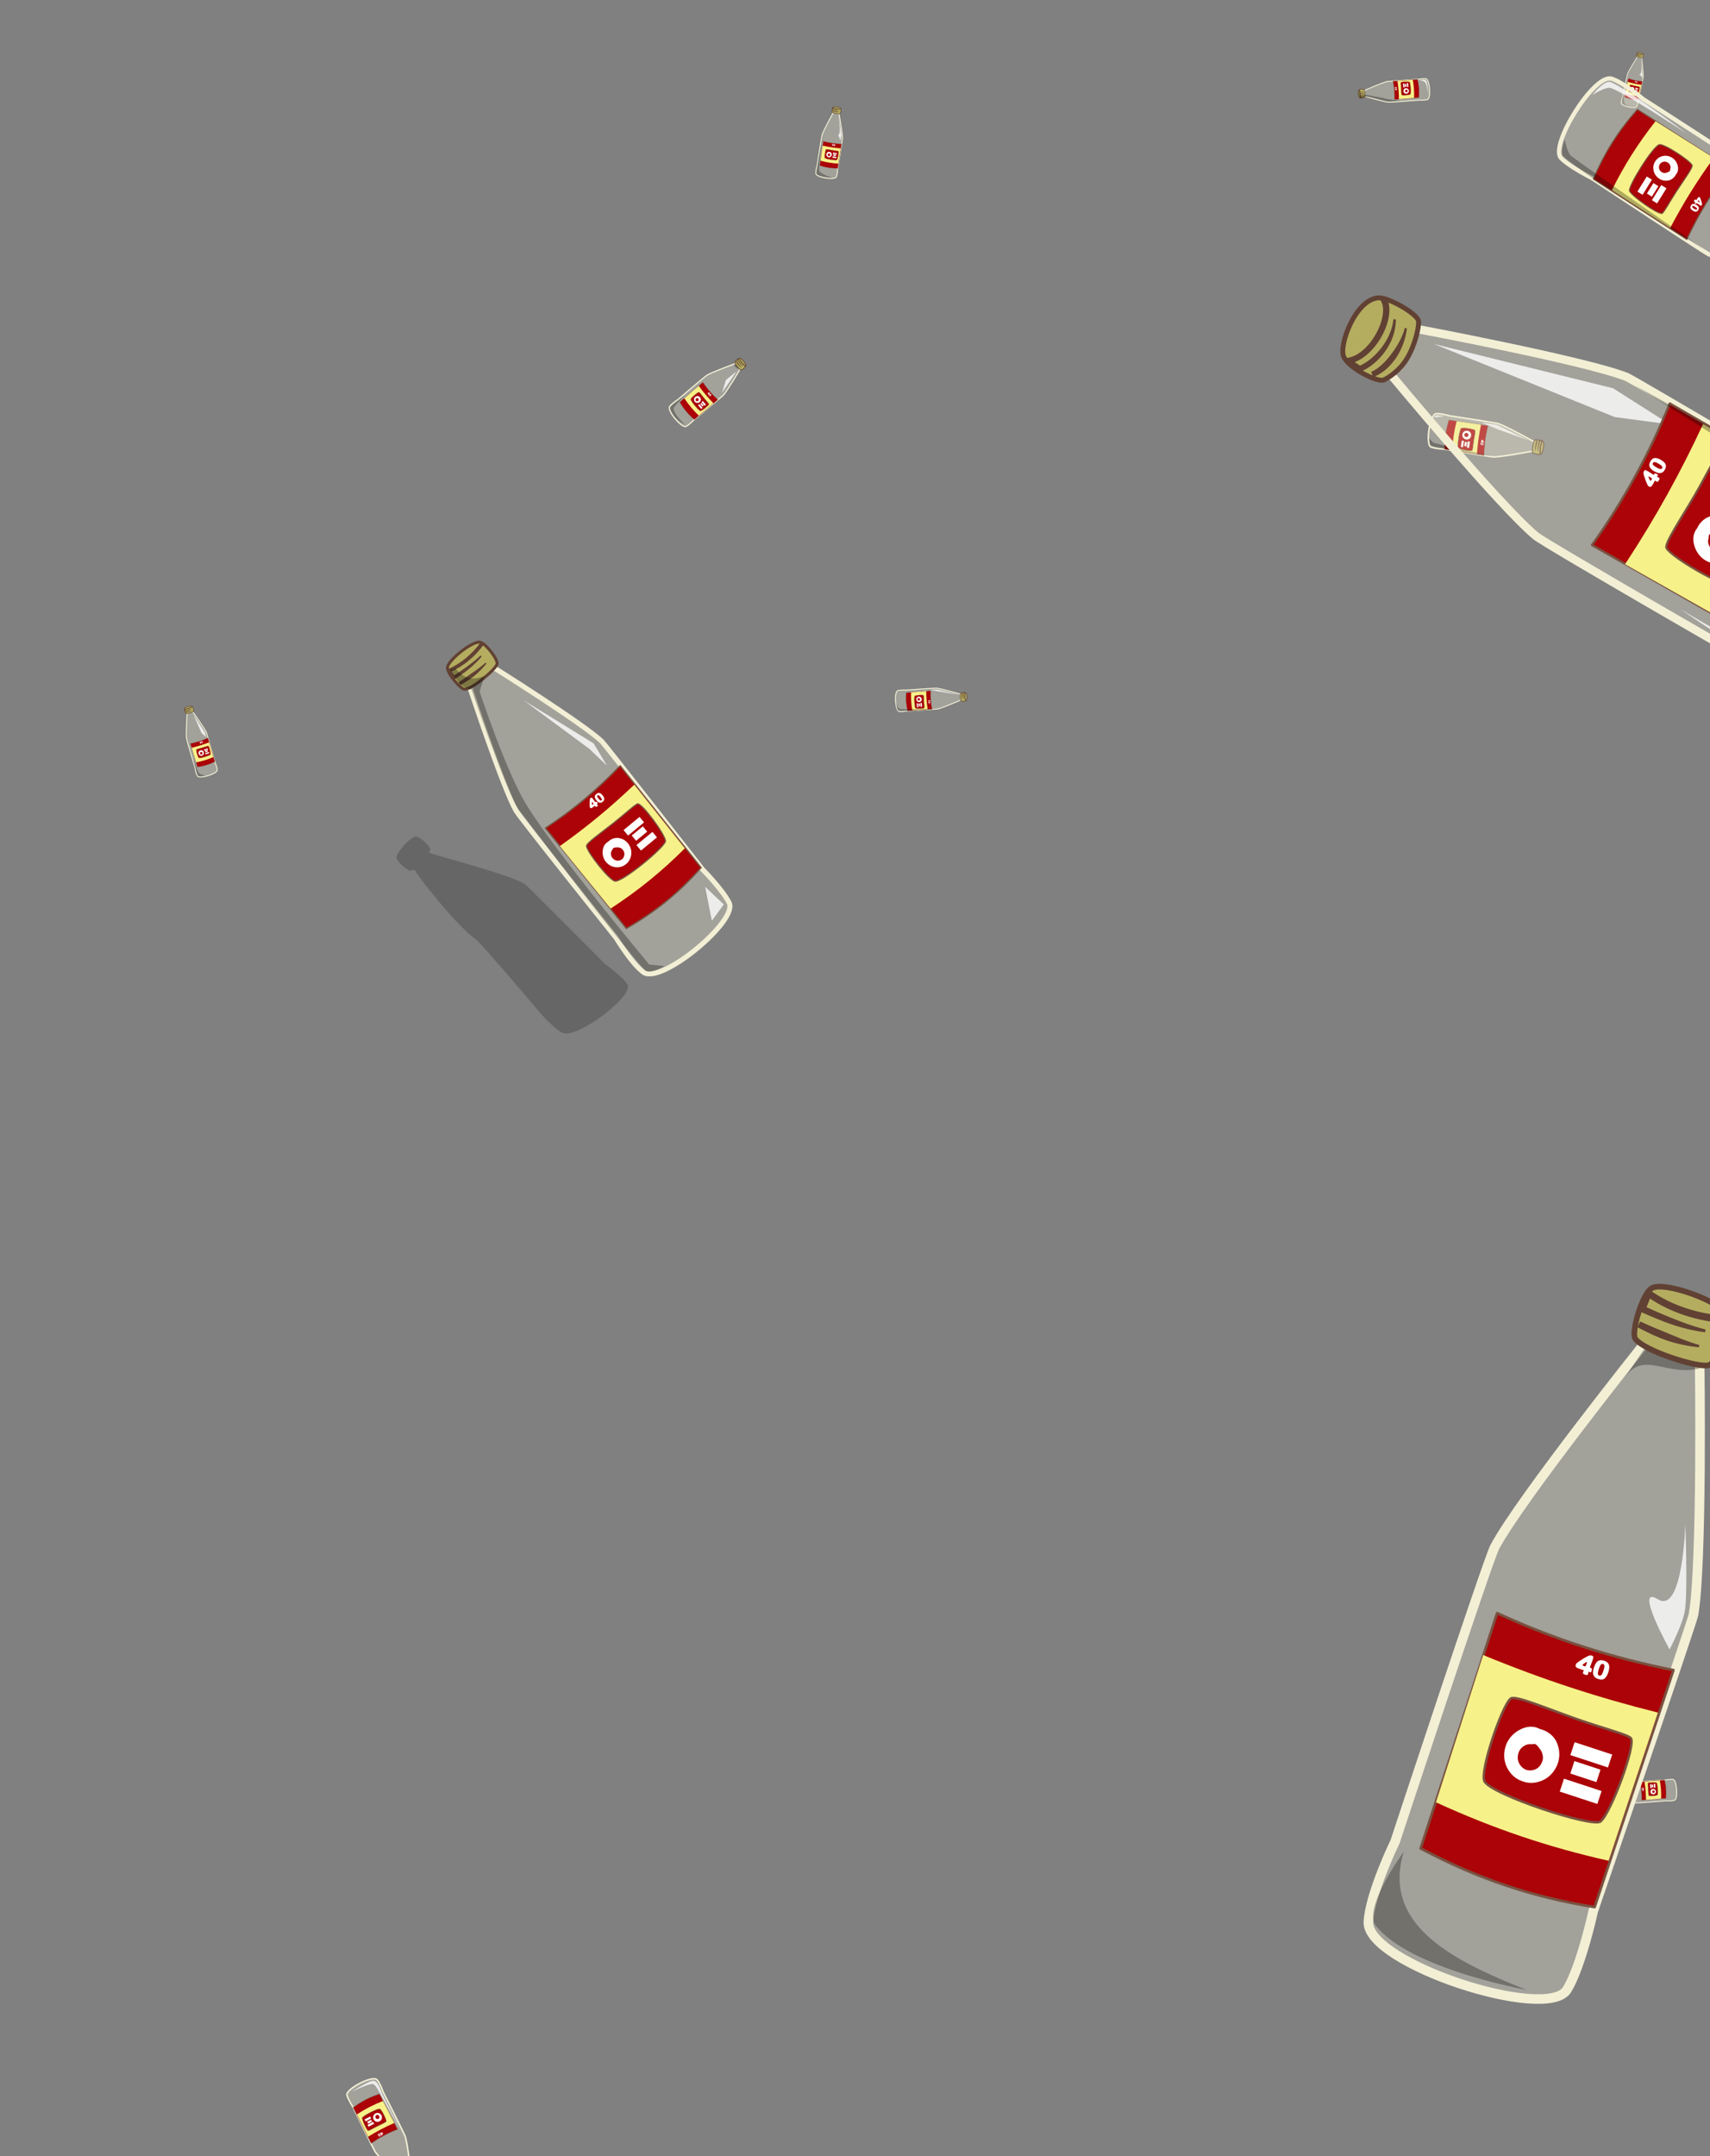 <svg width="2142" height="2700" viewBox="0 0 2142 2700" fill="none" xmlns="http://www.w3.org/2000/svg">
<rect x="0" y="0" width="2142" height="2700" fill="#808080" stroke="none"/>
<g clip-path="url(#clip0_1086_3)">
<path fill-rule="evenodd" clip-rule="evenodd" d="M469.972 2694.55C469.095 2693.31 442.084 2638.39 442.084 2638.39C442.084 2638.39 435.959 2628.94 434.63 2623.56C432.786 2616.09 466.704 2598.18 472.275 2604.33C476.066 2608.52 479.899 2619.51 479.899 2619.51C479.899 2619.51 506.717 2672.42 507.616 2675.33C510.81 2685.65 515.353 2725.46 515.353 2725.46L504.83 2730.85C504.83 2730.85 475.968 2703.03 469.972 2694.55Z" fill="#F2EFD5" fill-opacity="0.3" stroke="#F2EFD5" stroke-width="1.924" stroke-miterlimit="1.5" stroke-linecap="round" stroke-linejoin="round"/>
<path fill-rule="evenodd" clip-rule="evenodd" d="M440.864 2619.18C440.864 2619.18 462.029 2605.2 468.296 2605.6C473.897 2605.96 478.461 2621.61 478.461 2621.61L502.953 2670.44L474.864 2619.34C474.864 2619.34 470.145 2609.53 466.601 2609.52C460.935 2609.49 440.864 2619.18 440.864 2619.18Z" fill="white" fill-opacity="0.8"/>
<path fill-rule="evenodd" clip-rule="evenodd" d="M464.934 2683.86L442.468 2639.12C452.63 2631.54 462.918 2626.22 475.293 2622.2L497.848 2666.35C485.557 2671.15 475.001 2676.9 464.934 2683.86Z" fill="#AB0307" stroke="#795140" stroke-width="0.526" stroke-miterlimit="1.5" stroke-linecap="round" stroke-linejoin="round"/>
<path fill-rule="evenodd" clip-rule="evenodd" d="M461.106 2675.64L447.063 2647.67C457.498 2640.84 467.717 2635.57 479.659 2630.9L493.871 2658.44C481.89 2663.64 471.362 2669.26 461.106 2675.64Z" fill="#F7F189"/>
<path fill-rule="evenodd" clip-rule="evenodd" d="M461.266 2668.12C459.54 2667.84 453.501 2654.72 453.76 2652.02C453.958 2649.96 472.91 2640.01 475.795 2640.87C477.896 2641.5 484.135 2654.18 483.823 2656.33C483.659 2657.46 477.493 2660.05 471.852 2662.86C466.728 2665.41 462.12 2668.25 461.266 2668.12Z" fill="#AB0307" stroke="#795140" stroke-width="0.48" stroke-miterlimit="1.5" stroke-linecap="round" stroke-linejoin="round"/>
<path fill-rule="evenodd" clip-rule="evenodd" d="M475.389 2656.26C474.448 2656.87 473.379 2657.13 472.332 2657.07C471.873 2657.04 471.42 2656.93 470.993 2656.75C469.651 2656.21 468.478 2655.17 467.875 2653.7C467.29 2652.3 467.249 2650.81 467.727 2649.49C468.204 2648.18 469.1 2647.02 470.435 2646.4C471.727 2645.69 473.182 2645.65 474.497 2646.05C475.806 2646.45 476.952 2647.36 477.69 2648.67C478.465 2650.01 478.57 2651.54 478.227 2652.92C477.971 2653.95 477.463 2654.97 476.607 2655.63C476.245 2655.91 475.841 2656.12 475.389 2656.26ZM473.972 2653.44C474.133 2653.32 474.205 2653.13 474.343 2653C474.659 2652.69 474.976 2652.38 475.126 2651.97C475.353 2651.35 475.41 2650.64 475.126 2649.98C474.818 2649.28 474.301 2648.73 473.652 2648.48C472.98 2648.22 472.21 2648.22 471.517 2648.55C470.848 2648.92 470.408 2649.56 470.233 2650.26C470.066 2650.93 470.239 2651.65 470.622 2652.29C470.907 2652.76 471.361 2653.04 471.822 2653.26C472.086 2653.38 472.376 2653.41 472.662 2653.45C473.093 2653.51 473.539 2653.61 473.972 2653.44Z" fill="white"/>
<path d="M468.04 2658.2L460.993 2661.89" stroke="white" stroke-width="2.725" stroke-miterlimit="1.5" stroke-linejoin="round"/>
<path d="M464.352 2651.53L457.306 2655.22" stroke="white" stroke-width="2.725" stroke-miterlimit="1.5" stroke-linejoin="round"/>
<path d="M465.403 2655.55L460.519 2658.11" stroke="white" stroke-width="2.628" stroke-miterlimit="1.5" stroke-linejoin="round"/>
<path d="M477.57 2670.88C477.57 2670.88 478.72 2670.2 479.063 2670.18C479.346 2670.17 479.607 2670.54 479.584 2670.82C479.536 2671.42 479.158 2673.14 478.912 2673.69C478.788 2673.96 478.338 2674.29 478.108 2674.1C477.805 2673.84 477.334 2672.47 477.093 2672.16C476.997 2672.04 476.779 2672.35 476.663 2672.26C476.531 2672.16 476.16 2671.61 476.303 2671.54C476.435 2671.49 476.719 2671.33 476.719 2671.33C476.719 2671.33 476.325 2670.88 476.406 2670.71C476.488 2670.54 477.016 2670.27 477.21 2670.3C477.403 2670.32 477.57 2670.88 477.57 2670.88ZM477.883 2671.64C477.883 2671.64 478.195 2672.52 478.311 2672.47C478.426 2672.42 478.567 2671.53 478.498 2671.4C478.43 2671.27 477.883 2671.64 477.883 2671.64Z" fill="white"/>
<path d="M476.552 2672.74C476.87 2673.38 476.979 2673.88 476.879 2674.25C476.779 2674.62 476.496 2674.92 476.032 2675.16C475.808 2675.27 475.611 2675.34 475.44 2675.36C475.269 2675.38 475.116 2675.36 474.981 2675.32C474.846 2675.28 474.728 2675.22 474.627 2675.15C474.525 2675.08 474.426 2674.99 474.329 2674.87C474.142 2674.66 473.981 2674.41 473.846 2674.14C473.542 2673.54 473.422 2673.04 473.485 2672.66C473.548 2672.27 473.828 2671.95 474.326 2671.7C474.605 2671.56 474.853 2671.48 475.07 2671.49C475.287 2671.49 475.494 2671.55 475.691 2671.66C475.833 2671.74 475.979 2671.88 476.131 2672.07C476.282 2672.26 476.423 2672.48 476.552 2672.74ZM475.636 2673.21C475.423 2672.78 475.24 2672.51 475.087 2672.4C474.935 2672.28 474.787 2672.26 474.646 2672.33C474.552 2672.38 474.487 2672.45 474.452 2672.55C474.417 2672.65 474.418 2672.78 474.457 2672.94C474.496 2673.1 474.592 2673.33 474.743 2673.63C474.965 2674.08 475.152 2674.36 475.303 2674.47C475.455 2674.58 475.605 2674.6 475.754 2674.53C475.906 2674.45 475.977 2674.31 475.968 2674.12C475.958 2673.93 475.847 2673.63 475.636 2673.21Z" fill="white"/>
<path fill-rule="evenodd" clip-rule="evenodd" d="M1870.43 572.252C1868.92 572.246 1808.83 562.37 1808.83 562.37C1808.83 562.37 1797.63 561.871 1792.51 559.831C1785.41 557 1790.68 518.991 1798.9 518.025C1804.49 517.367 1815.59 520.622 1815.59 520.622C1815.59 520.622 1873.94 529.49 1876.82 530.446C1887.02 533.84 1921.82 553.238 1921.82 553.238L1920.04 564.935C1920.04 564.935 1880.77 572.293 1870.43 572.252Z" fill="#F2EFD5" fill-opacity="0.3" stroke="#F2EFD5" stroke-width="1.924" stroke-miterlimit="1.5" stroke-linecap="round" stroke-linejoin="round"/>
<path fill-rule="evenodd" clip-rule="evenodd" d="M1856.12 529.197L1875.23 531.952L1914.28 551.195L1875.91 537.542L1856.12 529.197Z" fill="white" fill-opacity="0.8"/>
<path fill-rule="evenodd" clip-rule="evenodd" d="M1795.98 522.804L1799.26 519.847L1809 521.2L1795.98 522.804Z" fill="white" fill-opacity="0.8"/>
<path fill-rule="evenodd" clip-rule="evenodd" d="M1858.95 570.208L1809.63 562.5C1809.41 549.818 1811.09 538.343 1815.05 525.928L1863.94 533.222C1860.67 546.022 1859.18 557.965 1858.95 570.208Z" fill="#AB0307" stroke="#795140" stroke-width="0.526" stroke-miterlimit="1.5" stroke-linecap="round" stroke-linejoin="round"/>
<path fill-rule="evenodd" clip-rule="evenodd" d="M1850.07 568.572L1819.21 563.747C1819.76 551.261 1821.45 539.858 1824.63 527.401L1855.25 531.842C1852.48 544.64 1850.88 556.493 1850.07 568.572Z" fill="#F7F189"/>
<path fill-rule="evenodd" clip-rule="evenodd" d="M1844.07 564.077C1842.84 565.326 1828.66 562.608 1826.63 560.827C1825.07 559.463 1828.06 538.204 1830.44 536.352C1832.18 535.004 1846.11 537.3 1847.67 538.808C1848.49 539.596 1846.99 546.137 1845.98 552.375C1845.06 558.042 1844.68 563.459 1844.07 564.077Z" fill="#AB0307" stroke="#795140" stroke-width="0.48" stroke-miterlimit="1.5" stroke-linecap="round" stroke-linejoin="round"/>
<path fill-rule="evenodd" clip-rule="evenodd" d="M1790.5 548.388C1790.5 548.388 1794.06 553.981 1796.4 554.622C1809.09 558.102 1868.41 571.001 1868.41 571.001C1868.41 571.001 1807.16 563.158 1792.78 558.04C1789.86 556.997 1790.5 548.388 1790.5 548.388Z" fill="black" fill-opacity="0.3"/>
<path fill-rule="evenodd" clip-rule="evenodd" d="M1842.7 545.635C1842.64 546.758 1842.23 547.778 1841.57 548.598C1841.28 548.957 1840.92 549.258 1840.53 549.505C1839.31 550.283 1837.78 550.634 1836.24 550.271C1834.76 549.93 1833.53 549.099 1832.74 547.943C1831.96 546.794 1831.54 545.387 1831.81 543.934C1832 542.472 1832.81 541.258 1833.9 540.421C1834.99 539.588 1836.4 539.185 1837.89 539.342C1839.42 539.491 1840.72 540.295 1841.64 541.379C1842.33 542.188 1842.86 543.192 1842.9 544.276C1842.91 544.733 1842.84 545.183 1842.7 545.635ZM1839.58 545.149C1839.58 544.948 1839.47 544.779 1839.44 544.588C1839.37 544.15 1839.31 543.714 1839.07 543.355C1838.7 542.809 1838.16 542.35 1837.46 542.197C1836.71 542.042 1835.96 542.143 1835.38 542.525C1834.77 542.92 1834.32 543.546 1834.19 544.306C1834.1 545.068 1834.36 545.796 1834.83 546.347C1835.27 546.872 1835.95 547.15 1836.7 547.213C1837.25 547.255 1837.74 547.047 1838.18 546.795C1838.43 546.65 1838.63 546.432 1838.83 546.223C1839.13 545.907 1839.47 545.601 1839.58 545.149Z" fill="white"/>
<path d="M1839.95 552.777L1838.82 560.703" stroke="white" stroke-width="2.725" stroke-miterlimit="1.5" stroke-linejoin="round"/>
<path d="M1832.43 551.915L1831.3 559.841" stroke="white" stroke-width="2.725" stroke-miterlimit="1.5" stroke-linejoin="round"/>
<path d="M1836.29 553.398L1835.51 558.893" stroke="white" stroke-width="2.628" stroke-miterlimit="1.5" stroke-linejoin="round"/>
<path d="M1855.72 552.347C1855.72 552.347 1855.84 551.017 1856.03 550.727C1856.18 550.489 1856.63 550.489 1856.85 550.673C1857.31 551.064 1858.48 552.37 1858.78 552.888C1858.93 553.149 1858.93 553.706 1858.64 553.782C1858.26 553.881 1856.87 553.466 1856.48 553.484C1856.33 553.491 1856.45 553.851 1856.31 553.892C1856.15 553.94 1855.49 553.92 1855.52 553.769C1855.55 553.626 1855.59 553.305 1855.59 553.305C1855.59 553.305 1855 553.364 1854.9 553.198C1854.81 553.031 1854.9 552.445 1855.04 552.303C1855.17 552.162 1855.72 552.347 1855.72 552.347ZM1856.52 552.535C1856.52 552.535 1857.42 552.795 1857.44 552.67C1857.47 552.546 1856.83 551.916 1856.68 551.894C1856.53 551.873 1856.52 552.535 1856.52 552.535Z" fill="white"/>
<path d="M1856.64 554.279C1857.33 554.388 1857.8 554.591 1858.04 554.887C1858.29 555.183 1858.37 555.59 1858.29 556.107C1858.25 556.356 1858.19 556.555 1858.11 556.705C1858.02 556.855 1857.92 556.973 1857.81 557.058C1857.7 557.144 1857.58 557.207 1857.46 557.248C1857.35 557.289 1857.21 557.316 1857.07 557.329C1856.78 557.355 1856.49 557.345 1856.19 557.298C1855.53 557.194 1855.05 557.004 1854.78 556.729C1854.51 556.454 1854.41 556.04 1854.49 555.485C1854.54 555.175 1854.63 554.932 1854.75 554.755C1854.88 554.58 1855.05 554.445 1855.26 554.352C1855.41 554.284 1855.6 554.244 1855.85 554.231C1856.09 554.218 1856.35 554.234 1856.64 554.279ZM1856.48 555.296C1856.01 555.223 1855.68 555.214 1855.5 555.271C1855.32 555.327 1855.21 555.434 1855.19 555.592C1855.17 555.696 1855.2 555.792 1855.26 555.88C1855.32 555.968 1855.43 556.042 1855.58 556.102C1855.73 556.163 1855.97 556.219 1856.3 556.271C1856.79 556.347 1857.13 556.357 1857.31 556.3C1857.49 556.244 1857.59 556.132 1857.61 555.966C1857.64 555.796 1857.57 555.66 1857.41 555.558C1857.25 555.456 1856.94 555.368 1856.48 555.296Z" fill="white"/>
<path fill-rule="evenodd" clip-rule="evenodd" d="M1930.42 568.467C1928.47 569.744 1920.71 568.259 1919.88 566.819C1918.82 564.977 1920.38 553.216 1922.48 551.201C1923.61 550.121 1931.69 551.109 1933.03 552.849C1934.8 555.171 1932.85 566.875 1930.42 568.467Z" fill="#B4AD60" stroke="#614133" stroke-width="1.126" stroke-miterlimit="1.5" stroke-linecap="round" stroke-linejoin="round"/>
<path fill-rule="evenodd" clip-rule="evenodd" d="M1930.16 568.662L1928.69 568.835C1928.36 566.048 1928.39 563.109 1928.8 560.231C1929.18 557.641 1929.87 555.102 1930.89 552.767L1929.06 552.37C1928.68 553.913 1928.28 555.538 1927.92 557.234C1927.76 558.007 1927.6 558.794 1927.45 559.596C1927.13 561.299 1926.85 563.062 1926.74 564.906L1926.16 564.897C1926.13 563.97 1926.12 563.06 1926.16 562.161C1926.21 560.758 1926.34 559.394 1926.54 558.073C1926.89 555.707 1927.44 553.488 1927.92 551.413C1928.01 551.061 1928.36 550.842 1928.71 550.917L1932.01 551.599C1932.22 551.643 1932.39 551.779 1932.49 551.969C1932.58 552.16 1932.58 552.382 1932.49 552.573C1931.35 555.003 1930.61 557.693 1930.23 560.437C1929.85 563.191 1929.83 566 1930.16 568.662Z" fill="#614133"/>
<path fill-rule="evenodd" clip-rule="evenodd" d="M1923.48 564.193L1923.01 564.183C1922.94 563.081 1922.91 561.99 1922.95 560.889C1922.99 559.789 1923.08 558.693 1923.24 557.601C1923.37 556.734 1923.55 555.875 1923.75 555.018C1924.06 553.747 1924.43 552.489 1924.82 551.231L1926.07 551.597C1925.79 552.646 1925.54 553.698 1925.3 554.75C1925.13 555.452 1924.99 556.155 1924.83 556.856C1924.73 557.325 1924.63 557.792 1924.53 558.259C1924.37 558.964 1924.22 559.662 1924.08 560.369C1923.83 561.639 1923.61 562.902 1923.48 564.193Z" fill="#614133"/>
<path fill-rule="evenodd" clip-rule="evenodd" d="M906.116 494.893C905.345 495.772 869.241 525.792 869.241 525.792C869.241 525.792 863.279 532.071 859.515 534.02C854.293 536.724 835.183 514.32 838.79 509.039C841.245 505.445 848.737 500.623 848.737 500.623C848.737 500.623 883.386 471.102 885.39 469.912C892.504 465.688 921.254 455.257 921.254 455.257L927.061 462.238C927.061 462.238 911.38 488.881 906.116 494.893Z" fill="#F2EFD5" fill-opacity="0.3" stroke="#F2EFD5" stroke-width="1.479" stroke-miterlimit="1.5" stroke-linecap="round" stroke-linejoin="round"/>
<path fill-rule="evenodd" clip-rule="evenodd" d="M857.33 495.784C857.33 495.784 843.668 509.314 843.787 511.375C844.25 519.401 858.02 531.775 858.02 531.775C858.02 531.775 843.833 525.817 839.332 511.3C838.499 508.613 857.33 495.784 857.33 495.784Z" fill="black" fill-opacity="0.3"/>
<path fill-rule="evenodd" clip-rule="evenodd" d="M922.584 465.06L904.505 491.625L909.295 475.843L922.584 465.06Z" fill="white" fill-opacity="0.8"/>
<path fill-rule="evenodd" clip-rule="evenodd" d="M899.091 500.547L869.727 525.39C862.355 519.062 856.633 512.242 851.525 503.617L880.437 478.81C886.111 487.234 892.196 494.181 899.091 500.547Z" fill="#AB0307" stroke="#795140" stroke-width="0.404" stroke-miterlimit="1.5" stroke-linecap="round" stroke-linejoin="round"/>
<path fill-rule="evenodd" clip-rule="evenodd" d="M893.653 504.889L875.284 520.43C868.415 513.759 862.742 506.976 857.222 498.785L875.247 483.192C881.171 491.317 887.149 498.274 893.653 504.889Z" fill="#F7F189"/>
<path fill-rule="evenodd" clip-rule="evenodd" d="M888.046 506.099C888.139 507.451 879.418 514.331 877.369 514.612C875.801 514.828 865.148 502.273 865.293 499.943C865.399 498.245 873.756 491.292 875.408 491.148C876.273 491.073 879.259 495.271 882.316 499.035C885.092 502.454 888 505.431 888.046 506.099Z" fill="#AB0307" stroke="#795140" stroke-width="0.369" stroke-miterlimit="1.5" stroke-linecap="round" stroke-linejoin="round"/>
<path fill-rule="evenodd" clip-rule="evenodd" d="M876.793 497.528C877.409 498.13 877.783 498.891 877.919 499.691C877.979 500.043 877.969 500.405 877.914 500.758C877.74 501.867 877.169 502.937 876.181 503.651C875.238 504.34 874.14 504.634 873.081 504.505C872.027 504.377 871.01 503.905 870.315 503.009C869.572 502.158 869.286 501.068 869.361 500.004C869.435 498.945 869.915 497.919 870.758 497.131C871.622 496.31 872.739 495.96 873.825 495.975C874.636 495.986 875.476 496.19 876.116 496.72C876.386 496.943 876.609 497.212 876.793 497.528ZM874.941 499.095C874.825 498.995 874.671 498.974 874.547 498.894C874.263 498.71 873.982 498.524 873.653 498.483C873.153 498.422 872.617 498.503 872.175 498.834C871.709 499.191 871.389 499.678 871.312 500.213C871.233 500.766 871.362 501.347 871.73 501.811C872.122 502.251 872.669 502.471 873.22 502.479C873.745 502.487 874.251 502.229 874.664 501.826C874.965 501.528 875.096 501.135 875.174 500.751C875.218 500.53 875.192 500.306 875.173 500.082C875.145 499.746 875.141 499.392 874.941 499.095Z" fill="white"/>
<path d="M879.502 502.75L883.47 507.428" stroke="white" stroke-width="2.095" stroke-miterlimit="1.5" stroke-linejoin="round"/>
<path d="M875.193 506.694L879.161 511.372" stroke="white" stroke-width="2.095" stroke-miterlimit="1.5" stroke-linejoin="round"/>
<path d="M877.998 505.2L880.749 508.443" stroke="white" stroke-width="2.02" stroke-miterlimit="1.5" stroke-linejoin="round"/>
<path d="M887.256 493.346C887.256 493.346 886.556 492.598 886.485 492.342C886.426 492.131 886.653 491.869 886.868 491.836C887.325 491.766 888.664 491.748 889.112 491.838C889.338 491.882 889.659 492.164 889.556 492.371C889.419 492.645 888.479 493.243 888.293 493.479C888.219 493.573 888.489 493.682 888.442 493.785C888.387 493.903 888.04 494.281 887.97 494.184C887.903 494.095 887.74 493.908 887.74 493.908C887.74 493.908 887.473 494.285 887.331 494.254C887.188 494.223 886.899 493.872 886.887 493.72C886.874 493.569 887.256 493.346 887.256 493.346ZM887.768 492.975C887.768 492.975 888.371 492.584 888.313 492.506C888.254 492.428 887.571 492.478 887.485 492.553C887.397 492.629 887.768 492.975 887.768 492.975Z" fill="white"/>
<path d="M888.824 493.79C889.239 493.438 889.593 493.267 889.884 493.278C890.176 493.288 890.45 493.448 890.707 493.756C890.83 493.904 890.913 494.042 890.957 494.167C890.999 494.293 891.017 494.41 891.008 494.52C891 494.629 890.978 494.729 890.943 494.817C890.907 494.907 890.855 494.998 890.787 495.091C890.659 495.27 890.506 495.434 890.329 495.584C889.931 495.921 889.584 496.099 889.288 496.119C888.992 496.139 888.705 495.984 888.43 495.654C888.276 495.468 888.181 495.293 888.145 495.13C888.109 494.966 888.117 494.799 888.169 494.63C888.206 494.509 888.281 494.375 888.397 494.226C888.512 494.079 888.654 493.933 888.824 493.79ZM889.327 494.399C889.048 494.634 888.878 494.82 888.818 494.956C888.757 495.092 888.766 495.207 888.844 495.301C888.896 495.363 888.962 495.399 889.043 495.408C889.125 495.416 889.221 495.392 889.333 495.335C889.444 495.277 889.599 495.165 889.797 494.997C890.087 494.751 890.262 494.561 890.32 494.427C890.379 494.293 890.367 494.176 890.285 494.077C890.201 493.976 890.089 493.946 889.949 493.987C889.81 494.028 889.603 494.165 889.327 494.399Z" fill="white"/>
<path fill-rule="evenodd" clip-rule="evenodd" d="M934.367 458.011C934.111 459.798 929.336 463.569 928.095 463.318C926.507 462.996 920.566 456.106 920.474 453.857C920.425 452.652 925.077 448.442 926.746 448.551C928.973 448.696 934.686 455.783 934.367 458.011Z" fill="#B4AD60" stroke="#614133" stroke-width="0.866" stroke-miterlimit="1.5" stroke-linecap="round" stroke-linejoin="round"/>
<path fill-rule="evenodd" clip-rule="evenodd" d="M925.009 461.803C922.294 461.225 920.859 459.753 919.011 457.171L921.397 455.761L925.009 461.803Z" fill="black" fill-opacity="0.3"/>
<path fill-rule="evenodd" clip-rule="evenodd" d="M934.349 458.26L933.704 459.204C931.944 457.978 930.275 456.471 928.839 454.767C927.546 453.234 926.441 451.544 925.622 449.763L924.472 450.624C925.159 451.633 925.89 452.687 926.678 453.758C927.037 454.246 927.408 454.738 927.791 455.233C928.604 456.284 929.473 457.34 930.471 458.342L930.175 458.673C929.624 458.224 929.1 457.766 928.604 457.289C927.828 456.545 927.113 455.777 926.457 454.991C925.281 453.585 924.291 452.137 923.347 450.803C923.189 450.574 923.239 450.26 923.46 450.092L925.521 448.517C925.65 448.419 925.817 448.387 925.973 448.429C926.129 448.471 926.258 448.583 926.32 448.733C927.133 450.633 928.298 452.429 929.677 454.043C931.061 455.661 932.662 457.096 934.349 458.26Z" fill="#614133"/>
<path fill-rule="evenodd" clip-rule="evenodd" d="M928.408 459.878L928.162 460.149C927.496 459.63 926.858 459.092 926.249 458.509C925.639 457.927 925.054 457.323 924.511 456.674C924.08 456.159 923.681 455.616 923.294 455.062C922.719 454.241 922.189 453.383 921.666 452.518L922.505 451.979C922.964 452.674 923.44 453.354 923.92 454.029C924.24 454.479 924.567 454.923 924.892 455.367C925.109 455.664 925.324 455.961 925.539 456.258C925.864 456.706 926.185 457.152 926.52 457.591C927.12 458.381 927.735 459.147 928.408 459.878Z" fill="#614133"/>
<path fill-rule="evenodd" clip-rule="evenodd" d="M258.532 917.109C258.928 917.96 269.291 954.285 269.291 954.285C269.291 954.285 271.969 960.702 272.186 964.115C272.486 968.85 249.946 975.948 247.241 971.596C245.4 968.634 244.28 961.542 244.28 961.542C244.28 961.542 233.813 926.456 233.587 924.591C232.782 917.969 234.391 893.311 234.391 893.311L241.366 891.209C241.366 891.209 255.824 911.295 258.532 917.109Z" fill="#F2EFD5" fill-opacity="0.3" stroke="#F2EFD5" stroke-width="1.186" stroke-miterlimit="1.5" stroke-linecap="round" stroke-linejoin="round"/>
<path fill-rule="evenodd" clip-rule="evenodd" d="M242.418 895.27L256.645 916.969L258.216 922.975L252.484 917.952L242.418 895.27Z" fill="white" fill-opacity="0.8"/>
<path fill-rule="evenodd" clip-rule="evenodd" d="M241.629 948.571C241.629 948.571 247.003 964.524 249.187 968.153C249.996 969.496 257.097 971.333 257.097 971.333C257.097 971.333 248.911 972.962 247.925 971.322C245.74 967.693 241.629 948.571 241.629 948.571Z" fill="black" fill-opacity="0.3"/>
<path fill-rule="evenodd" clip-rule="evenodd" d="M260.428 924.15L269.136 953.786C262.139 957.26 255.313 959.354 247.364 960.422L238.537 931.131C246.521 929.58 253.557 927.257 260.428 924.15Z" fill="#AB0307" stroke="#795140" stroke-width="0.324" stroke-miterlimit="1.5" stroke-linecap="round" stroke-linejoin="round"/>
<path fill-rule="evenodd" clip-rule="evenodd" d="M261.846 929.569L267.288 948.091C260.209 951.079 253.432 953.146 245.676 954.655L240.086 936.372C247.923 934.543 254.925 932.304 261.846 929.569Z" fill="#F7F189"/>
<path fill-rule="evenodd" clip-rule="evenodd" d="M260.918 934.115C261.935 934.472 264.153 943.104 263.7 944.711C263.353 945.942 250.767 949.879 249.112 949.036C247.907 948.422 245.518 940.037 245.944 938.767C246.167 938.102 250.191 937.213 253.92 936.134C257.308 935.154 260.415 933.938 260.918 934.115Z" fill="#AB0307" stroke="#795140" stroke-width="0.296" stroke-miterlimit="1.5" stroke-linecap="round" stroke-linejoin="round"/>
<path fill-rule="evenodd" clip-rule="evenodd" d="M251.055 939.74C251.692 939.473 252.369 939.436 252.997 939.588C253.273 939.654 253.535 939.776 253.775 939.928C254.529 940.407 255.126 941.168 255.33 942.126C255.53 943.043 255.392 943.95 254.957 944.695C254.524 945.436 253.853 946.042 252.974 946.274C252.114 946.557 251.226 946.425 250.473 946.034C249.723 945.645 249.129 944.965 248.824 944.091C248.502 943.192 248.606 942.252 248.966 941.452C249.235 940.854 249.654 940.295 250.247 939.987C250.497 939.858 250.764 939.777 251.055 939.74ZM251.604 941.608C251.493 941.663 251.428 941.771 251.33 941.837C251.104 941.99 250.878 942.14 250.743 942.371C250.537 942.722 250.424 943.146 250.524 943.578C250.634 944.036 250.887 944.427 251.253 944.652C251.631 944.886 252.098 944.973 252.555 944.847C253.002 944.695 253.339 944.359 253.522 943.952C253.697 943.566 253.671 943.109 253.509 942.676C253.388 942.358 253.144 942.138 252.888 941.958C252.741 941.856 252.569 941.804 252.399 941.748C252.145 941.663 251.885 941.554 251.604 941.608Z" fill="white"/>
<path d="M255.72 939.384L260.399 937.929" stroke="white" stroke-width="1.68" stroke-miterlimit="1.5" stroke-linejoin="round"/>
<path d="M257.228 943.838L261.907 942.383" stroke="white" stroke-width="1.68" stroke-miterlimit="1.5" stroke-linejoin="round"/>
<path d="M257.029 941.28L260.272 940.272" stroke="white" stroke-width="1.62" stroke-miterlimit="1.5" stroke-linejoin="round"/>
<path d="M251.323 930.632C251.323 930.632 250.552 930.915 250.341 930.887C250.168 930.864 250.05 930.613 250.095 930.443C250.191 930.082 250.609 929.083 250.818 928.779C250.923 928.625 251.232 928.476 251.351 928.618C251.507 928.806 251.641 929.692 251.754 929.904C251.799 929.989 251.965 929.823 252.025 929.891C252.094 929.969 252.258 930.346 252.165 930.367C252.078 930.388 251.889 930.45 251.889 930.45C251.889 930.45 252.079 930.767 252.011 930.863C251.942 930.959 251.592 931.062 251.478 931.024C251.363 930.986 251.323 930.632 251.323 930.632ZM251.217 930.135C251.217 930.135 251.125 929.564 251.049 929.583C250.973 929.602 250.79 930.124 250.817 930.212C250.844 930.301 251.217 930.135 251.217 930.135Z" fill="white"/>
<path d="M252.145 929.613C252.022 929.194 252.011 928.878 252.112 928.665C252.213 928.451 252.418 928.299 252.726 928.205C252.874 928.161 253.001 928.142 253.107 928.15C253.213 928.158 253.304 928.182 253.382 928.223C253.459 928.263 253.524 928.311 253.578 928.365C253.631 928.42 253.681 928.487 253.728 928.567C253.817 928.719 253.888 928.884 253.941 929.063C254.058 929.464 254.077 929.778 253.996 930.004C253.916 930.23 253.711 930.394 253.381 930.494C253.196 930.549 253.037 930.565 252.906 930.54C252.774 930.515 252.655 930.456 252.549 930.364C252.472 930.299 252.398 930.2 252.327 930.068C252.256 929.936 252.195 929.784 252.145 929.613ZM252.752 929.432C252.834 929.713 252.916 929.898 252.995 929.986C253.075 930.074 253.162 930.104 253.256 930.075C253.318 930.056 253.365 930.018 253.398 929.961C253.431 929.903 253.444 929.824 253.438 929.723C253.432 929.622 253.399 929.472 253.34 929.272C253.254 928.979 253.172 928.79 253.093 928.704C253.013 928.618 252.924 928.59 252.825 928.62C252.724 928.65 252.666 928.724 252.651 928.84C252.637 928.956 252.67 929.154 252.752 929.432Z" fill="white"/>
<path fill-rule="evenodd" clip-rule="evenodd" d="M240.562 884.413C241.784 885.166 243.001 889.893 242.419 890.734C241.674 891.81 234.735 894.041 233.064 893.4C232.169 893.056 230.591 888.28 231.207 887.078C232.029 885.473 239.038 883.473 240.562 884.413Z" fill="#B4AD60" stroke="#614133" stroke-width="0.694" stroke-miterlimit="1.5" stroke-linecap="round" stroke-linejoin="round"/>
<path fill-rule="evenodd" clip-rule="evenodd" d="M240.727 884.506L241.21 885.282C239.752 886.197 238.118 886.956 236.416 887.481C234.884 887.954 233.297 888.239 231.736 888.283L231.996 889.406C232.951 889.216 233.954 889.007 234.988 888.763C235.459 888.65 235.936 888.531 236.42 888.404C237.446 888.134 238.495 887.824 239.546 887.402L239.692 887.726C239.188 887.991 238.686 888.234 238.18 888.451C237.389 888.79 236.6 889.078 235.816 889.315C234.414 889.741 233.04 890.017 231.765 890.295C231.548 890.339 231.335 890.203 231.284 889.986L230.795 887.964C230.765 887.838 230.795 887.704 230.875 887.602C230.956 887.5 231.079 887.44 231.208 887.441C232.854 887.439 234.538 887.144 236.156 886.633C237.78 886.119 239.339 885.387 240.727 884.506Z" fill="#614133"/>
<path fill-rule="evenodd" clip-rule="evenodd" d="M240.01 889.428L240.128 889.695C239.537 890.024 238.94 890.326 238.32 890.592C237.701 890.86 237.073 891.101 236.426 891.298C235.913 891.455 235.389 891.578 234.862 891.69C234.079 891.856 233.284 891.977 232.486 892.091L232.361 891.301C233.015 891.181 233.663 891.044 234.309 890.902C234.739 890.807 235.167 890.705 235.595 890.605C235.881 890.538 236.167 890.473 236.452 890.407C236.883 890.309 237.31 890.212 237.737 890.103C238.506 889.908 239.261 889.695 240.01 889.428Z" fill="#614133"/>
<path fill-rule="evenodd" clip-rule="evenodd" d="M1737.75 102.001C1738.66 101.793 1776.11 99.353 1776.11 99.353C1776.11 99.353 1782.91 98.091 1786.26 98.604C1790.91 99.316 1792.9 122.921 1788.09 124.648C1784.82 125.823 1777.71 125.414 1777.71 125.414C1777.71 125.414 1741.44 128.219 1739.58 128.045C1732.99 127.426 1709.45 120.609 1709.45 120.609L1708.93 113.324C1708.93 113.324 1731.53 103.419 1737.75 102.001Z" fill="#F2EFD5" fill-opacity="0.3" stroke="#F2EFD5" stroke-width="1.186" stroke-miterlimit="1.5" stroke-linecap="round" stroke-linejoin="round"/>
<path fill-rule="evenodd" clip-rule="evenodd" d="M1788.9 116.945C1788.9 116.945 1788.3 103.875 1786.57 101.132C1785.16 98.898 1778.51 100.488 1778.51 100.488C1780.65 100.929 1783.82 101.282 1785.5 103.738C1787.35 106.452 1787.67 111.503 1788.9 116.945Z" fill="white" fill-opacity="0.8"/>
<path fill-rule="evenodd" clip-rule="evenodd" d="M1744.95 101.663L1775.62 99.385C1777.46 106.985 1778 114.124 1777.29 122.147L1746.94 124.615C1747.18 116.455 1746.47 109.061 1744.95 101.663Z" fill="#AB0307" stroke="#795140" stroke-width="0.324" stroke-miterlimit="1.5" stroke-linecap="round" stroke-linejoin="round"/>
<path fill-rule="evenodd" clip-rule="evenodd" d="M1750.51 101.405L1769.7 99.98C1771.05 107.566 1771.58 114.661 1771.34 122.599L1752.36 124.221C1752.3 116.135 1751.65 108.783 1750.51 101.405Z" fill="#F7F189"/>
<path fill-rule="evenodd" clip-rule="evenodd" d="M1754.72 103.268C1755.29 102.344 1764.17 101.992 1765.63 102.778C1766.75 103.379 1767.82 116.583 1766.64 118.031C1765.78 119.085 1757.1 119.657 1755.96 118.97C1755.36 118.61 1755.38 114.467 1755.15 110.573C1754.94 107.036 1754.44 103.725 1754.72 103.268Z" fill="#AB0307" stroke="#795140" stroke-width="0.296" stroke-miterlimit="1.5" stroke-linecap="round" stroke-linejoin="round"/>
<path fill-rule="evenodd" clip-rule="evenodd" d="M1758.04 114.164C1757.92 113.481 1758.03 112.809 1758.31 112.224C1758.44 111.968 1758.62 111.736 1758.82 111.533C1759.45 110.894 1760.32 110.468 1761.29 110.47C1762.23 110.468 1763.08 110.796 1763.7 111.38C1764.33 111.962 1764.77 112.75 1764.8 113.661C1764.89 114.566 1764.57 115.41 1764.02 116.067C1763.48 116.721 1762.69 117.161 1761.77 117.275C1760.83 117.401 1759.94 117.1 1759.24 116.577C1758.72 116.186 1758.27 115.657 1758.1 115.01C1758.03 114.737 1758.01 114.457 1758.04 114.164ZM1759.97 114.02C1760 114.141 1760.09 114.227 1760.13 114.337C1760.23 114.591 1760.33 114.845 1760.52 115.027C1760.82 115.303 1761.21 115.504 1761.65 115.497C1762.12 115.486 1762.55 115.32 1762.85 115.009C1763.16 114.686 1763.35 114.247 1763.33 113.771C1763.28 113.3 1763.02 112.899 1762.67 112.633C1762.33 112.379 1761.88 112.308 1761.43 112.375C1761.09 112.426 1760.82 112.62 1760.59 112.833C1760.46 112.956 1760.37 113.114 1760.28 113.268C1760.14 113.501 1759.98 113.732 1759.97 114.02Z" fill="white"/>
<path d="M1758.71 109.483L1758.31 104.563" stroke="white" stroke-width="1.68" stroke-miterlimit="1.5" stroke-linejoin="round"/>
<path d="M1763.34 108.958L1762.94 104.038" stroke="white" stroke-width="1.68" stroke-miterlimit="1.5" stroke-linejoin="round"/>
<path d="M1760.82 108.602L1760.55 105.191" stroke="white" stroke-width="1.62" stroke-miterlimit="1.5" stroke-linejoin="round"/>
<path d="M1749.29 111.926C1749.29 111.926 1749.39 112.743 1749.32 112.943C1749.26 113.108 1748.99 113.171 1748.83 113.091C1748.5 112.92 1747.63 112.299 1747.38 112.029C1747.25 111.893 1747.17 111.558 1747.34 111.472C1747.55 111.359 1748.44 111.414 1748.67 111.349C1748.77 111.323 1748.64 111.124 1748.72 111.079C1748.81 111.028 1749.21 110.947 1749.21 111.043C1749.21 111.133 1749.23 111.331 1749.23 111.331C1749.23 111.331 1749.58 111.212 1749.66 111.3C1749.74 111.387 1749.76 111.752 1749.7 111.857C1749.64 111.961 1749.29 111.926 1749.29 111.926ZM1748.78 111.925C1748.78 111.925 1748.21 111.894 1748.21 111.973C1748.21 112.051 1748.68 112.341 1748.77 112.333C1748.86 112.325 1748.78 111.925 1748.78 111.925Z" fill="white"/>
<path d="M1748.47 110.894C1748.04 110.927 1747.73 110.871 1747.54 110.726C1747.36 110.582 1747.26 110.348 1747.23 110.026C1747.22 109.872 1747.23 109.743 1747.26 109.641C1747.29 109.539 1747.34 109.454 1747.39 109.387C1747.45 109.32 1747.51 109.266 1747.57 109.225C1747.64 109.183 1747.71 109.149 1747.8 109.12C1747.97 109.064 1748.15 109.03 1748.33 109.016C1748.75 108.985 1749.05 109.033 1749.26 109.16C1749.46 109.287 1749.57 109.523 1749.6 109.868C1749.61 110.061 1749.59 110.22 1749.54 110.344C1749.49 110.468 1749.4 110.572 1749.29 110.657C1749.21 110.719 1749.1 110.77 1748.95 110.812C1748.81 110.854 1748.65 110.881 1748.47 110.894ZM1748.43 110.261C1748.72 110.239 1748.92 110.198 1749.02 110.139C1749.12 110.079 1749.17 110 1749.16 109.902C1749.16 109.837 1749.13 109.782 1749.08 109.738C1749.03 109.694 1748.96 109.664 1748.86 109.649C1748.76 109.634 1748.61 109.634 1748.4 109.649C1748.1 109.672 1747.9 109.713 1747.8 109.772C1747.7 109.832 1747.65 109.913 1747.66 110.017C1747.66 110.123 1747.72 110.195 1747.83 110.234C1747.94 110.273 1748.14 110.282 1748.43 110.261Z" fill="white"/>
<path fill-rule="evenodd" clip-rule="evenodd" d="M1702.21 112.599C1703.21 111.557 1708.07 111.362 1708.76 112.112C1709.64 113.072 1710.29 120.364 1709.3 121.87C1708.77 122.677 1703.79 123.216 1702.75 122.357C1701.37 121.209 1700.96 113.898 1702.21 112.599Z" fill="#B4AD60" stroke="#614133" stroke-width="0.694" stroke-miterlimit="1.5" stroke-linecap="round" stroke-linejoin="round"/>
<path fill-rule="evenodd" clip-rule="evenodd" d="M1702.33 112.441L1703.19 112.132C1703.77 113.762 1704.15 115.533 1704.29 117.321C1704.42 118.93 1704.35 120.552 1704.05 122.098L1705.2 122.082C1705.22 121.101 1705.24 120.07 1705.22 119C1705.22 118.512 1705.21 118.017 1705.19 117.514C1705.15 116.445 1705.08 115.347 1704.89 114.223L1705.24 114.148C1705.39 114.7 1705.52 115.246 1705.62 115.791C1705.78 116.642 1705.88 117.48 1705.94 118.302C1706.05 119.773 1706.02 121.184 1706.01 122.499C1706.01 122.722 1705.83 122.903 1705.61 122.907L1703.53 122.957C1703.4 122.959 1703.28 122.901 1703.2 122.8C1703.12 122.699 1703.09 122.565 1703.11 122.438C1703.47 120.817 1703.55 119.097 1703.41 117.395C1703.26 115.687 1702.89 113.997 1702.33 112.441Z" fill="#614133"/>
<path fill-rule="evenodd" clip-rule="evenodd" d="M1702.77 112.317C1702.77 112.317 1703.82 118.949 1705 120.133C1706.18 121.319 1709.87 118.414 1709.87 118.414C1709.87 118.414 1733.19 122.65 1738.17 124.045C1739.13 124.312 1755.35 126.484 1755.35 126.484C1752.74 125.925 1740.81 127.681 1737.67 127.09C1728.96 125.452 1713.08 119.873 1709.63 121.471C1709.63 121.471 1703.74 123.852 1702.88 122.17C1700.23 116.937 1702.77 112.317 1702.77 112.317Z" fill="black" fill-opacity="0.3"/>
<path fill-rule="evenodd" clip-rule="evenodd" d="M1706.95 114.201L1707.24 114.141C1707.43 114.794 1707.59 115.446 1707.72 116.114C1707.84 116.781 1707.94 117.45 1707.99 118.13C1708.03 118.668 1708.04 119.211 1708.03 119.754C1708.02 120.56 1707.97 121.369 1707.9 122.179L1707.11 122.133C1707.13 121.463 1707.14 120.796 1707.14 120.13C1707.14 119.686 1707.14 119.242 1707.13 118.8C1707.13 118.504 1707.13 118.209 1707.13 117.914C1707.13 117.469 1707.12 117.027 1707.11 116.583C1707.09 115.785 1707.05 114.995 1706.95 114.201Z" fill="#614133"/>
<path fill-rule="evenodd" clip-rule="evenodd" d="M2058.5 96.481C2058.46 97.207 2052.06 125.747 2052.06 125.747C2052.06 125.747 2051.5 131.109 2050.39 133.504C2048.84 136.827 2030.95 133.11 2030.72 129.137C2030.57 126.433 2032.43 121.203 2032.43 121.203C2032.43 121.203 2038.3 93.464 2038.84 92.114C2040.74 87.322 2050.94 71.219 2050.94 71.219L2056.44 72.433C2056.44 72.433 2058.82 91.516 2058.5 96.481Z" fill="#F2EFD5" fill-opacity="0.3" stroke="#F2EFD5" stroke-width="0.918" stroke-miterlimit="1.5" stroke-linecap="round" stroke-linejoin="round"/>
<path fill-rule="evenodd" clip-rule="evenodd" d="M2057.16 101.972L2052.14 125.361C2046.12 125.06 2040.72 123.888 2034.94 121.596L2039.75 98.397C2045.73 100.375 2051.36 101.47 2057.16 101.972Z" fill="#AB0307" stroke="#795140" stroke-width="0.251" stroke-miterlimit="1.5" stroke-linecap="round" stroke-linejoin="round"/>
<path fill-rule="evenodd" clip-rule="evenodd" d="M2056.12 106.181L2052.99 120.799C2047.09 120.138 2041.74 118.967 2035.92 117.047L2038.87 102.534C2044.86 104.269 2050.42 105.408 2056.12 106.181Z" fill="#F7F189"/>
<path fill-rule="evenodd" clip-rule="evenodd" d="M2053.82 108.907C2054.38 109.535 2052.7 116.227 2051.8 117.144C2051.11 117.847 2041.13 115.739 2040.32 114.54C2039.73 113.667 2041.2 107.078 2041.96 106.379C2042.36 106.013 2045.41 106.937 2048.34 107.621C2050.99 108.242 2053.55 108.597 2053.82 108.907Z" fill="#AB0307" stroke="#795140" stroke-width="0.229" stroke-miterlimit="1.5" stroke-linecap="round" stroke-linejoin="round"/>
<path fill-rule="evenodd" clip-rule="evenodd" d="M2045.06 108.984C2045.59 109.045 2046.06 109.277 2046.43 109.618C2046.6 109.768 2046.73 109.949 2046.83 110.144C2047.17 110.754 2047.29 111.497 2047.08 112.223C2046.88 112.921 2046.45 113.483 2045.88 113.823C2045.31 114.161 2044.64 114.317 2043.95 114.141C2043.27 114.006 2042.71 113.58 2042.35 113.029C2041.98 112.481 2041.83 111.794 2041.95 111.086C2042.06 110.354 2042.48 109.757 2043.01 109.351C2043.42 109.048 2043.91 108.829 2044.42 108.845C2044.64 108.852 2044.85 108.899 2045.06 108.984ZM2044.74 110.459C2044.65 110.454 2044.57 110.502 2044.47 110.51C2044.27 110.528 2044.06 110.543 2043.88 110.648C2043.61 110.808 2043.38 111.053 2043.29 111.383C2043.19 111.736 2043.22 112.097 2043.39 112.388C2043.56 112.69 2043.84 112.927 2044.2 113.014C2044.55 113.081 2044.91 112.981 2045.18 112.775C2045.44 112.579 2045.59 112.26 2045.64 111.905C2045.68 111.644 2045.59 111.402 2045.49 111.183C2045.42 111.058 2045.33 110.958 2045.23 110.855C2045.09 110.701 2044.96 110.528 2044.74 110.459Z" fill="white"/>
<path d="M2048.36 110.504L2052.07 111.283" stroke="white" stroke-width="1.3" stroke-miterlimit="1.5" stroke-linejoin="round"/>
<path d="M2047.73 114.09L2051.44 114.869" stroke="white" stroke-width="1.3" stroke-miterlimit="1.5" stroke-linejoin="round"/>
<path d="M2048.55 112.283L2051.12 112.822" stroke="white" stroke-width="1.254" stroke-miterlimit="1.5" stroke-linejoin="round"/>
<path d="M2048.63 102.916C2048.63 102.916 2048 102.816 2047.87 102.717C2047.76 102.636 2047.77 102.421 2047.87 102.323C2048.07 102.114 2048.72 101.596 2048.97 101.469C2049.1 101.405 2049.36 101.421 2049.39 101.562C2049.43 101.749 2049.19 102.4 2049.19 102.587C2049.19 102.661 2049.36 102.612 2049.38 102.681C2049.4 102.76 2049.37 103.077 2049.3 103.056C2049.23 103.038 2049.08 103.008 2049.08 103.008C2049.08 103.008 2049.09 103.295 2049.01 103.334C2048.93 103.373 2048.65 103.31 2048.59 103.241C2048.53 103.172 2048.63 102.916 2048.63 102.916ZM2048.74 102.54C2048.74 102.54 2048.89 102.118 2048.83 102.101C2048.77 102.086 2048.46 102.37 2048.44 102.44C2048.43 102.511 2048.74 102.54 2048.74 102.54Z" fill="white"/>
<path d="M2049.56 102.534C2049.63 102.203 2049.74 101.984 2049.89 101.879C2050.04 101.772 2050.23 101.746 2050.47 101.8C2050.59 101.826 2050.68 101.862 2050.75 101.907C2050.82 101.953 2050.88 102.004 2050.91 102.061C2050.95 102.117 2050.98 102.175 2050.99 102.232C2051.01 102.289 2051.02 102.353 2051.02 102.425C2051.02 102.562 2051.01 102.701 2050.98 102.842C2050.91 103.159 2050.81 103.378 2050.67 103.501C2050.53 103.624 2050.34 103.657 2050.08 103.599C2049.93 103.567 2049.82 103.517 2049.74 103.451C2049.66 103.384 2049.6 103.299 2049.56 103.196C2049.53 103.122 2049.52 103.028 2049.52 102.911C2049.52 102.795 2049.53 102.669 2049.56 102.534ZM2050.04 102.642C2049.99 102.863 2049.98 103.019 2050 103.109C2050.02 103.199 2050.07 103.252 2050.14 103.268C2050.19 103.279 2050.24 103.272 2050.28 103.245C2050.33 103.218 2050.36 103.17 2050.4 103.099C2050.43 103.028 2050.46 102.914 2050.5 102.756C2050.55 102.525 2050.56 102.365 2050.54 102.277C2050.52 102.189 2050.47 102.136 2050.39 102.119C2050.31 102.101 2050.24 102.129 2050.19 102.202C2050.14 102.275 2050.09 102.422 2050.04 102.642Z" fill="white"/>
<path fill-rule="evenodd" clip-rule="evenodd" d="M2058.46 67.545C2059.01 68.519 2058.1 72.185 2057.39 72.534C2056.49 72.98 2050.97 71.859 2050.07 70.791C2049.59 70.218 2050.28 66.383 2051.14 65.802C2052.29 65.026 2057.78 66.33 2058.46 67.545Z" fill="#B4AD60" stroke="#614133" stroke-width="0.537" stroke-miterlimit="1.5" stroke-linecap="round" stroke-linejoin="round"/>
<path fill-rule="evenodd" clip-rule="evenodd" d="M2058.55 67.667L2058.59 68.375C2057.26 68.444 2055.87 68.341 2054.52 68.052C2053.31 67.793 2052.13 67.386 2051.06 66.825L2050.82 67.685C2051.54 67.917 2052.29 68.155 2053.08 68.381C2053.44 68.483 2053.81 68.583 2054.19 68.679C2054.98 68.885 2055.81 69.071 2056.67 69.183L2056.65 69.457C2056.21 69.447 2055.78 69.422 2055.36 69.377C2054.7 69.308 2054.06 69.204 2053.44 69.068C2052.33 68.827 2051.3 68.494 2050.33 68.2C2050.17 68.148 2050.07 67.975 2050.12 67.809L2050.54 66.253C2050.56 66.156 2050.63 66.077 2050.72 66.038C2050.82 65.999 2050.92 66.005 2051.01 66.055C2052.13 66.677 2053.38 67.113 2054.66 67.379C2055.95 67.645 2057.28 67.739 2058.55 67.667Z" fill="#614133"/>
<path fill-rule="evenodd" clip-rule="evenodd" d="M2055.76 75.47L2057.54 95.13L2056.4 98.415C2056.85 95.633 2055.53 94.337 2053.36 93.75C2057.02 92.849 2056.04 83.513 2055.76 75.47Z" fill="white" fill-opacity="0.8"/>
<path fill-rule="evenodd" clip-rule="evenodd" d="M2034.68 113.129C2034.68 113.129 2033.37 125.758 2034.96 129.125C2036.55 132.491 2044.19 133.33 2044.19 133.33C2044.19 133.33 2033.84 132.557 2032.26 129.19C2030.67 125.824 2034.68 113.129 2034.68 113.129Z" fill="black" fill-opacity="0.3"/>
<path fill-rule="evenodd" clip-rule="evenodd" d="M2056.24 70.729L2056.22 70.955C2055.7 70.954 2055.18 70.933 2054.66 70.88C2054.15 70.827 2053.63 70.754 2053.12 70.642C2052.71 70.554 2052.31 70.44 2051.91 70.317C2051.32 70.133 2050.74 69.915 2050.16 69.691L2050.36 69.108C2050.85 69.274 2051.34 69.426 2051.83 69.573C2052.16 69.672 2052.49 69.765 2052.81 69.859C2053.03 69.921 2053.25 69.985 2053.47 70.049C2053.79 70.144 2054.12 70.24 2054.45 70.328C2055.04 70.487 2055.63 70.628 2056.24 70.729Z" fill="#614133"/>
<path fill-rule="evenodd" clip-rule="evenodd" d="M2047.23 2231.62C2048.14 2231.42 2085.59 2228.98 2085.59 2228.98C2085.59 2228.98 2092.38 2227.71 2095.74 2228.23C2100.39 2228.94 2102.37 2252.54 2097.57 2254.27C2094.3 2255.45 2087.19 2255.04 2087.19 2255.04C2087.19 2255.04 2050.92 2257.84 2049.06 2257.67C2042.47 2257.05 2018.93 2250.23 2018.93 2250.23L2018.41 2242.95C2018.41 2242.95 2041.01 2233.04 2047.23 2231.62Z" fill="#F2EFD5" fill-opacity="0.3" stroke="#F2EFD5" stroke-width="1.186" stroke-miterlimit="1.5" stroke-linecap="round" stroke-linejoin="round"/>
<path fill-rule="evenodd" clip-rule="evenodd" d="M2054.43 2231.29L2085.09 2229.01C2086.93 2236.61 2087.47 2243.75 2086.77 2251.77L2056.42 2254.24C2056.66 2246.08 2055.94 2238.68 2054.43 2231.29Z" fill="#AB0307" stroke="#795140" stroke-width="0.324" stroke-miterlimit="1.5" stroke-linecap="round" stroke-linejoin="round"/>
<path fill-rule="evenodd" clip-rule="evenodd" d="M2059.99 2231.03L2079.18 2229.6C2080.53 2237.19 2081.05 2244.28 2080.82 2252.22L2061.83 2253.84C2061.77 2245.76 2061.13 2238.41 2059.99 2231.03Z" fill="#F7F189"/>
<path fill-rule="evenodd" clip-rule="evenodd" d="M2064.2 2232.89C2064.77 2231.97 2073.64 2231.61 2075.11 2232.4C2076.23 2233 2077.3 2246.21 2076.11 2247.65C2075.25 2248.71 2066.58 2249.28 2065.44 2248.59C2064.84 2248.23 2064.86 2244.09 2064.63 2240.2C2064.42 2236.66 2063.91 2233.35 2064.2 2232.89Z" fill="#AB0307" stroke="#795140" stroke-width="0.296" stroke-miterlimit="1.5" stroke-linecap="round" stroke-linejoin="round"/>
<path fill-rule="evenodd" clip-rule="evenodd" d="M2067.51 2243.79C2067.39 2243.1 2067.51 2242.43 2067.79 2241.85C2067.92 2241.59 2068.09 2241.36 2068.29 2241.16C2068.92 2240.52 2069.79 2240.09 2070.77 2240.09C2071.7 2240.09 2072.55 2240.42 2073.18 2241C2073.81 2241.59 2074.25 2242.37 2074.28 2243.28C2074.37 2244.19 2074.04 2245.03 2073.5 2245.69C2072.96 2246.34 2072.17 2246.78 2071.25 2246.9C2070.31 2247.02 2069.42 2246.72 2068.72 2246.2C2068.2 2245.81 2067.75 2245.28 2067.58 2244.63C2067.51 2244.36 2067.49 2244.08 2067.51 2243.79ZM2069.45 2243.64C2069.48 2243.76 2069.57 2243.85 2069.61 2243.96C2069.71 2244.21 2069.81 2244.47 2070 2244.65C2070.3 2244.93 2070.68 2245.13 2071.12 2245.12C2071.59 2245.11 2072.03 2244.94 2072.33 2244.63C2072.64 2244.31 2072.83 2243.87 2072.8 2243.39C2072.75 2242.92 2072.5 2242.52 2072.15 2242.26C2071.81 2242 2071.36 2241.93 2070.9 2242C2070.57 2242.05 2070.3 2242.24 2070.07 2242.46C2069.94 2242.58 2069.85 2242.74 2069.76 2242.89C2069.62 2243.12 2069.46 2243.36 2069.45 2243.64Z" fill="white"/>
<path d="M2068.18 2239.11L2067.78 2234.19" stroke="white" stroke-width="1.68" stroke-miterlimit="1.5" stroke-linejoin="round"/>
<path d="M2072.82 2238.58L2072.42 2233.66" stroke="white" stroke-width="1.68" stroke-miterlimit="1.5" stroke-linejoin="round"/>
<path d="M2070.3 2238.22L2070.02 2234.81" stroke="white" stroke-width="1.62" stroke-miterlimit="1.5" stroke-linejoin="round"/>
<path d="M2058.76 2241.55C2058.76 2241.55 2058.87 2242.37 2058.8 2242.57C2058.74 2242.73 2058.47 2242.79 2058.31 2242.71C2057.98 2242.54 2057.1 2241.92 2056.85 2241.65C2056.73 2241.52 2056.65 2241.18 2056.81 2241.1C2057.03 2240.98 2057.92 2241.04 2058.15 2240.97C2058.24 2240.95 2058.12 2240.75 2058.2 2240.7C2058.29 2240.65 2058.69 2240.57 2058.69 2240.67C2058.69 2240.76 2058.71 2240.95 2058.71 2240.95C2058.71 2240.95 2059.06 2240.84 2059.14 2240.92C2059.22 2241.01 2059.24 2241.38 2059.18 2241.48C2059.12 2241.58 2058.76 2241.55 2058.76 2241.55ZM2058.26 2241.55C2058.26 2241.55 2057.68 2241.52 2057.68 2241.6C2057.69 2241.67 2058.15 2241.96 2058.24 2241.96C2058.34 2241.95 2058.26 2241.55 2058.26 2241.55Z" fill="white"/>
<path d="M2057.95 2240.52C2057.51 2240.55 2057.21 2240.49 2057.02 2240.35C2056.84 2240.21 2056.73 2239.97 2056.71 2239.65C2056.7 2239.5 2056.71 2239.37 2056.74 2239.27C2056.77 2239.16 2056.81 2239.08 2056.87 2239.01C2056.93 2238.94 2056.99 2238.89 2057.05 2238.85C2057.12 2238.81 2057.19 2238.77 2057.28 2238.74C2057.45 2238.69 2057.62 2238.65 2057.81 2238.64C2058.22 2238.61 2058.53 2238.66 2058.73 2238.78C2058.94 2238.91 2059.05 2239.15 2059.07 2239.49C2059.09 2239.69 2059.07 2239.84 2059.01 2239.97C2058.96 2240.09 2058.88 2240.2 2058.77 2240.28C2058.69 2240.34 2058.57 2240.39 2058.43 2240.44C2058.29 2240.48 2058.13 2240.51 2057.95 2240.52ZM2057.91 2239.88C2058.2 2239.86 2058.39 2239.82 2058.5 2239.76C2058.6 2239.7 2058.65 2239.62 2058.64 2239.53C2058.64 2239.46 2058.61 2239.41 2058.56 2239.36C2058.51 2239.32 2058.44 2239.29 2058.34 2239.27C2058.24 2239.26 2058.09 2239.26 2057.88 2239.27C2057.58 2239.3 2057.37 2239.34 2057.27 2239.4C2057.17 2239.46 2057.13 2239.54 2057.13 2239.64C2057.14 2239.75 2057.2 2239.82 2057.31 2239.86C2057.42 2239.9 2057.62 2239.91 2057.91 2239.88Z" fill="white"/>
<path fill-rule="evenodd" clip-rule="evenodd" d="M2011.69 2242.22C2012.69 2241.18 2017.55 2240.98 2018.24 2241.73C2019.12 2242.69 2019.77 2249.99 2018.78 2251.49C2018.25 2252.3 2013.26 2252.84 2012.23 2251.98C2010.85 2250.83 2010.44 2243.52 2011.69 2242.22Z" fill="#B4AD60" stroke="#614133" stroke-width="0.694" stroke-miterlimit="1.5" stroke-linecap="round" stroke-linejoin="round"/>
<path fill-rule="evenodd" clip-rule="evenodd" d="M2011.81 2242.06L2012.67 2241.75C2013.24 2243.38 2013.63 2245.15 2013.77 2246.94C2013.89 2248.55 2013.82 2250.17 2013.53 2251.72L2014.68 2251.7C2014.7 2250.72 2014.71 2249.69 2014.7 2248.62C2014.7 2248.13 2014.68 2247.64 2014.66 2247.14C2014.63 2246.07 2014.55 2244.97 2014.37 2243.84L2014.72 2243.77C2014.87 2244.32 2014.99 2244.87 2015.09 2245.41C2015.25 2246.26 2015.36 2247.1 2015.42 2247.92C2015.53 2249.4 2015.5 2250.81 2015.49 2252.12C2015.49 2252.34 2015.31 2252.52 2015.08 2252.53L2013.01 2252.58C2012.88 2252.58 2012.76 2252.52 2012.68 2252.42C2012.59 2252.32 2012.56 2252.19 2012.59 2252.06C2012.95 2250.44 2013.03 2248.72 2012.88 2247.02C2012.74 2245.31 2012.37 2243.62 2011.81 2242.06Z" fill="#614133"/>
<path fill-rule="evenodd" clip-rule="evenodd" d="M2016.43 2243.83L2016.71 2243.77C2016.9 2244.42 2017.07 2245.07 2017.19 2245.74C2017.32 2246.4 2017.42 2247.07 2017.47 2247.75C2017.51 2248.29 2017.51 2248.83 2017.51 2249.38C2017.5 2250.18 2017.44 2250.99 2017.38 2251.8L2016.58 2251.76C2016.61 2251.09 2016.62 2250.42 2016.62 2249.75C2016.62 2249.31 2016.61 2248.87 2016.61 2248.42C2016.61 2248.13 2016.61 2247.83 2016.6 2247.54C2016.6 2247.09 2016.6 2246.65 2016.59 2246.21C2016.57 2245.41 2016.52 2244.62 2016.43 2243.83Z" fill="#614133"/>
<path fill-rule="evenodd" clip-rule="evenodd" d="M1174.74 887.761C1173.82 887.964 1136.37 890.221 1136.37 890.221C1136.37 890.221 1129.56 891.45 1126.21 890.92C1121.56 890.185 1119.69 866.569 1124.5 864.866C1127.78 863.706 1134.89 864.15 1134.89 864.15C1134.89 864.15 1171.17 861.523 1173.03 861.706C1179.62 862.357 1203.12 869.29 1203.12 869.29L1203.61 876.577C1203.61 876.577 1180.96 886.373 1174.74 887.761Z" fill="#F2EFD5" fill-opacity="0.3" stroke="#F2EFD5" stroke-width="1.186" stroke-miterlimit="1.5" stroke-linecap="round" stroke-linejoin="round"/>
<path fill-rule="evenodd" clip-rule="evenodd" d="M1167.53 888.064L1136.86 890.191C1135.06 882.583 1134.55 875.44 1135.29 867.42L1165.66 865.101C1165.38 873.261 1166.06 880.658 1167.53 888.064Z" fill="#AB0307" stroke="#795140" stroke-width="0.324" stroke-miterlimit="1.5" stroke-linecap="round" stroke-linejoin="round"/>
<path fill-rule="evenodd" clip-rule="evenodd" d="M1161.98 888.294L1142.79 889.625C1141.47 882.032 1140.98 874.934 1141.25 866.997L1160.24 865.468C1160.26 873.555 1160.87 880.91 1161.98 888.294Z" fill="#F7F189"/>
<path fill-rule="evenodd" clip-rule="evenodd" d="M1122.9 879.514C1122.9 879.514 1123.82 887.266 1127.07 887.755C1134.88 888.928 1174.53 887.152 1174.53 887.152C1174.53 887.152 1133.86 891.161 1126.05 889.988C1122.47 889.449 1122.9 879.514 1122.9 879.514Z" fill="black" fill-opacity="0.3"/>
<path fill-rule="evenodd" clip-rule="evenodd" d="M1200.44 869.9L1174.32 863.537L1164.1 863.674L1174.58 865.638L1200.44 869.9Z" fill="white" fill-opacity="0.8"/>
<path fill-rule="evenodd" clip-rule="evenodd" d="M1157.78 886.41C1157.2 887.331 1148.32 887.64 1146.87 886.847C1145.75 886.24 1144.74 873.03 1145.93 871.588C1146.8 870.538 1155.47 870.009 1156.61 870.702C1157.21 871.065 1157.17 875.208 1157.38 879.103C1157.58 882.641 1158.06 885.955 1157.78 886.41Z" fill="#AB0307" stroke="#795140" stroke-width="0.296" stroke-miterlimit="1.5" stroke-linecap="round" stroke-linejoin="round"/>
<path fill-rule="evenodd" clip-rule="evenodd" d="M1154.51 875.498C1154.63 876.182 1154.51 876.853 1154.23 877.437C1154.1 877.693 1153.92 877.923 1153.72 878.126C1153.09 878.762 1152.22 879.183 1151.24 879.176C1150.31 879.174 1149.46 878.842 1148.83 878.254C1148.21 877.669 1147.77 876.88 1147.74 875.968C1147.66 875.062 1147.99 874.22 1148.54 873.566C1149.08 872.915 1149.87 872.479 1150.79 872.369C1151.74 872.247 1152.62 872.553 1153.32 873.079C1153.84 873.473 1154.29 874.005 1154.45 874.652C1154.52 874.925 1154.54 875.206 1154.51 875.498ZM1152.58 875.632C1152.55 875.512 1152.46 875.425 1152.42 875.315C1152.32 875.06 1152.22 874.806 1152.03 874.623C1151.74 874.345 1151.35 874.143 1150.91 874.147C1150.44 874.156 1150 874.32 1149.7 874.63C1149.39 874.951 1149.2 875.389 1149.22 875.865C1149.27 876.336 1149.52 876.739 1149.87 877.007C1150.21 877.262 1150.66 877.336 1151.12 877.271C1151.45 877.221 1151.72 877.029 1151.95 876.817C1152.08 876.694 1152.17 876.537 1152.26 876.383C1152.4 876.151 1152.57 875.921 1152.58 875.632Z" fill="white"/>
<path d="M1153.82 880.176L1154.2 885.098" stroke="white" stroke-width="1.68" stroke-miterlimit="1.5" stroke-linejoin="round"/>
<path d="M1149.18 880.678L1149.56 885.6" stroke="white" stroke-width="1.68" stroke-miterlimit="1.5" stroke-linejoin="round"/>
<path d="M1151.69 881.046L1151.96 884.458" stroke="white" stroke-width="1.62" stroke-miterlimit="1.5" stroke-linejoin="round"/>
<path d="M1163.25 877.779C1163.25 877.779 1163.15 876.961 1163.22 876.761C1163.28 876.596 1163.55 876.535 1163.71 876.616C1164.04 876.788 1164.91 877.414 1165.16 877.685C1165.29 877.822 1165.36 878.157 1165.2 878.242C1164.98 878.354 1164.09 878.294 1163.86 878.359C1163.77 878.384 1163.89 878.583 1163.81 878.628C1163.72 878.678 1163.32 878.758 1163.32 878.662C1163.32 878.572 1163.3 878.373 1163.3 878.373C1163.3 878.373 1162.95 878.491 1162.87 878.403C1162.8 878.315 1162.77 877.95 1162.84 877.846C1162.9 877.742 1163.25 877.779 1163.25 877.779ZM1163.76 877.782C1163.76 877.782 1164.33 877.815 1164.33 877.737C1164.33 877.659 1163.86 877.367 1163.77 877.374C1163.68 877.381 1163.76 877.782 1163.76 877.782Z" fill="white"/>
<path d="M1164.06 878.814C1164.49 878.784 1164.8 878.841 1164.99 878.987C1165.17 879.132 1165.27 879.366 1165.29 879.688C1165.3 879.843 1165.29 879.971 1165.26 880.073C1165.23 880.175 1165.19 880.26 1165.13 880.327C1165.07 880.394 1165.01 880.447 1164.95 880.488C1164.88 880.529 1164.81 880.563 1164.72 880.592C1164.55 880.646 1164.38 880.68 1164.19 880.693C1163.78 880.722 1163.47 880.672 1163.27 880.544C1163.06 880.416 1162.95 880.18 1162.93 879.835C1162.92 879.641 1162.94 879.483 1162.99 879.359C1163.04 879.236 1163.13 879.132 1163.24 879.047C1163.32 878.986 1163.43 878.935 1163.58 878.894C1163.72 878.853 1163.88 878.826 1164.06 878.814ZM1164.1 879.448C1163.81 879.468 1163.61 879.508 1163.51 879.567C1163.4 879.626 1163.36 879.705 1163.36 879.803C1163.37 879.868 1163.39 879.922 1163.44 879.967C1163.49 880.011 1163.56 880.041 1163.66 880.057C1163.76 880.073 1163.92 880.074 1164.12 880.059C1164.43 880.038 1164.63 879.998 1164.73 879.939C1164.83 879.88 1164.88 879.799 1164.87 879.695C1164.86 879.59 1164.8 879.517 1164.7 879.477C1164.59 879.438 1164.39 879.428 1164.1 879.448Z" fill="white"/>
<path fill-rule="evenodd" clip-rule="evenodd" d="M1210.33 877.335C1209.33 878.372 1204.46 878.543 1203.78 877.79C1202.9 876.825 1202.29 869.531 1203.28 868.029C1203.82 867.224 1208.81 866.71 1209.83 867.575C1211.21 868.729 1211.58 876.043 1210.33 877.335Z" fill="#B4AD60" stroke="#614133" stroke-width="0.694" stroke-miterlimit="1.5" stroke-linecap="round" stroke-linejoin="round"/>
<path fill-rule="evenodd" clip-rule="evenodd" d="M1210.2 877.491L1209.34 877.796C1208.78 876.163 1208.4 874.391 1208.27 872.602C1208.15 870.993 1208.23 869.371 1208.54 867.826L1207.39 867.836C1207.36 868.817 1207.34 869.849 1207.35 870.919C1207.35 871.406 1207.36 871.901 1207.38 872.405C1207.41 873.473 1207.48 874.572 1207.65 875.697L1207.31 875.77C1207.16 875.217 1207.04 874.67 1206.94 874.125C1206.78 873.273 1206.68 872.435 1206.62 871.613C1206.52 870.141 1206.56 868.73 1206.57 867.416C1206.58 867.192 1206.76 867.013 1206.98 867.01L1209.06 866.97C1209.19 866.968 1209.31 867.026 1209.39 867.128C1209.47 867.23 1209.5 867.363 1209.47 867.491C1209.11 869.109 1209.02 870.829 1209.16 872.532C1209.29 874.241 1209.66 875.933 1210.2 877.491Z" fill="#614133"/>
<path fill-rule="evenodd" clip-rule="evenodd" d="M1205.6 875.709L1205.31 875.767C1205.12 875.113 1204.96 874.46 1204.84 873.793C1204.72 873.125 1204.62 872.455 1204.58 871.775C1204.54 871.236 1204.53 870.694 1204.54 870.151C1204.56 869.344 1204.62 868.536 1204.68 867.726L1205.48 867.776C1205.45 868.446 1205.44 869.113 1205.43 869.779C1205.43 870.224 1205.43 870.667 1205.44 871.11C1205.44 871.405 1205.44 871.7 1205.44 871.995C1205.44 872.441 1205.44 872.882 1205.45 873.326C1205.47 874.125 1205.51 874.914 1205.6 875.709Z" fill="#614133"/>
<path fill-rule="evenodd" clip-rule="evenodd" d="M1055.39 173.08C1055.39 174.02 1049.26 211.322 1049.26 211.322C1049.26 211.322 1048.94 218.282 1047.68 221.457C1045.93 225.86 1022.59 222.426 1022 217.318C1021.61 213.842 1023.62 206.953 1023.62 206.953C1023.62 206.953 1029.13 170.724 1029.72 168.942C1031.81 162.616 1043.77 141.067 1043.77 141.067L1050.95 142.216C1050.95 142.216 1055.43 166.651 1055.39 173.08Z" fill="#F2EFD5" fill-opacity="0.3" stroke="#F2EFD5" stroke-width="1.186" stroke-miterlimit="1.5" stroke-linecap="round" stroke-linejoin="round"/>
<path fill-rule="evenodd" clip-rule="evenodd" d="M1050.31 143.913L1054.02 169.315L1052.94 176.205L1049.98 168.887C1053.41 168.299 1051.52 155.306 1050.31 143.913Z" fill="white" fill-opacity="0.8"/>
<path fill-rule="evenodd" clip-rule="evenodd" d="M1030.77 170.352C1030.77 170.352 1024.7 210.127 1026.31 214.111C1027.85 217.911 1042.99 222.867 1042.99 222.867C1042.99 222.867 1023.03 221.201 1022.5 216.934C1022.24 214.834 1030.77 170.352 1030.77 170.352Z" fill="black" fill-opacity="0.3"/>
<path fill-rule="evenodd" clip-rule="evenodd" d="M1054.07 180.26L1049.33 210.818C1041.55 210.888 1034.5 209.788 1026.88 207.27L1031.36 176.972C1039.22 179.069 1046.55 180.054 1054.07 180.26Z" fill="#AB0307" stroke="#795140" stroke-width="0.324" stroke-miterlimit="1.5" stroke-linecap="round" stroke-linejoin="round"/>
<path fill-rule="evenodd" clip-rule="evenodd" d="M1053.04 185.769L1050.09 204.869C1042.43 204.465 1035.44 203.362 1027.81 201.327L1030.53 182.377C1038.37 184.159 1045.64 185.206 1053.04 185.769Z" fill="#F7F189"/>
<path fill-rule="evenodd" clip-rule="evenodd" d="M1050.28 189.462C1051.04 190.23 1049.38 198.993 1048.29 200.245C1047.45 201.203 1034.43 199.243 1033.29 197.758C1032.47 196.676 1033.87 188.062 1034.8 187.102C1035.28 186.599 1039.29 187.56 1043.11 188.22C1046.58 188.819 1049.9 189.082 1050.28 189.462Z" fill="#AB0307" stroke="#795140" stroke-width="0.296" stroke-miterlimit="1.5" stroke-linecap="round" stroke-linejoin="round"/>
<path fill-rule="evenodd" clip-rule="evenodd" d="M1038.99 190.228C1039.68 190.266 1040.3 190.529 1040.8 190.941C1041.03 191.122 1041.21 191.347 1041.36 191.589C1041.84 192.352 1042.05 193.3 1041.83 194.254C1041.62 195.17 1041.11 195.927 1040.4 196.409C1039.7 196.889 1038.84 197.141 1037.94 196.966C1037.05 196.844 1036.3 196.336 1035.79 195.653C1035.28 194.974 1035.03 194.1 1035.13 193.178C1035.22 192.225 1035.71 191.423 1036.38 190.858C1036.87 190.436 1037.49 190.115 1038.15 190.097C1038.43 190.09 1038.71 190.134 1038.99 190.228ZM1038.69 192.155C1038.57 192.155 1038.46 192.224 1038.35 192.241C1038.08 192.28 1037.81 192.316 1037.59 192.465C1037.25 192.692 1036.97 193.025 1036.88 193.459C1036.78 193.921 1036.85 194.385 1037.08 194.748C1037.32 195.125 1037.71 195.408 1038.17 195.494C1038.64 195.552 1039.09 195.397 1039.42 195.11C1039.75 194.838 1039.92 194.414 1039.96 193.953C1039.98 193.613 1039.85 193.307 1039.7 193.033C1039.61 192.876 1039.48 192.754 1039.35 192.629C1039.15 192.44 1038.97 192.228 1038.69 192.155Z" fill="white"/>
<path d="M1043.36 191.939L1048.2 192.662" stroke="white" stroke-width="1.68" stroke-miterlimit="1.5" stroke-linejoin="round"/>
<path d="M1042.81 196.613L1047.66 197.336" stroke="white" stroke-width="1.68" stroke-miterlimit="1.5" stroke-linejoin="round"/>
<path d="M1043.73 194.219L1047.09 194.721" stroke="white" stroke-width="1.62" stroke-miterlimit="1.5" stroke-linejoin="round"/>
<path d="M1043.14 182.132C1043.14 182.132 1042.33 182.05 1042.15 181.933C1042 181.836 1042 181.558 1042.11 181.424C1042.35 181.14 1043.16 180.421 1043.47 180.239C1043.63 180.146 1043.98 180.146 1044.02 180.327C1044.08 180.564 1043.83 181.423 1043.84 181.664C1043.84 181.76 1044.06 181.684 1044.09 181.771C1044.12 181.871 1044.11 182.283 1044.01 182.262C1043.93 182.243 1043.73 182.216 1043.73 182.216C1043.73 182.216 1043.77 182.585 1043.66 182.642C1043.56 182.698 1043.2 182.639 1043.12 182.553C1043.03 182.469 1043.14 182.132 1043.14 182.132ZM1043.26 181.637C1043.26 181.637 1043.42 181.082 1043.34 181.065C1043.26 181.049 1042.88 181.44 1042.86 181.532C1042.85 181.624 1043.26 181.637 1043.26 181.637Z" fill="white"/>
<path d="M1044.32 181.568C1044.39 181.135 1044.51 180.845 1044.69 180.697C1044.87 180.549 1045.12 180.501 1045.44 180.552C1045.59 180.576 1045.72 180.615 1045.81 180.668C1045.9 180.722 1045.97 180.783 1046.02 180.854C1046.08 180.925 1046.12 180.996 1046.14 181.068C1046.17 181.142 1046.18 181.224 1046.19 181.316C1046.21 181.493 1046.2 181.673 1046.17 181.857C1046.11 182.271 1045.99 182.562 1045.82 182.731C1045.65 182.9 1045.4 182.958 1045.06 182.903C1044.87 182.872 1044.72 182.817 1044.61 182.737C1044.5 182.657 1044.42 182.552 1044.36 182.422C1044.32 182.329 1044.3 182.208 1044.29 182.057C1044.28 181.907 1044.29 181.744 1044.32 181.568ZM1044.94 181.67C1044.9 181.96 1044.89 182.162 1044.93 182.276C1044.96 182.39 1045.03 182.455 1045.13 182.471C1045.19 182.481 1045.25 182.468 1045.3 182.43C1045.36 182.392 1045.4 182.327 1045.44 182.233C1045.48 182.139 1045.51 181.99 1045.54 181.783C1045.59 181.481 1045.59 181.274 1045.56 181.162C1045.53 181.049 1045.46 180.985 1045.35 180.969C1045.25 180.952 1045.17 180.993 1045.1 181.092C1045.04 181.19 1044.99 181.383 1044.94 181.67Z" fill="white"/>
<path fill-rule="evenodd" clip-rule="evenodd" d="M1053.19 135.762C1053.97 136.977 1053.06 141.777 1052.18 142.281C1051.05 142.926 1043.84 141.9 1042.61 140.589C1041.94 139.887 1042.55 134.885 1043.62 134.07C1045.04 132.981 1052.21 134.247 1053.19 135.762Z" fill="#B4AD60" stroke="#614133" stroke-width="0.694" stroke-miterlimit="1.5" stroke-linecap="round" stroke-linejoin="round"/>
<path fill-rule="evenodd" clip-rule="evenodd" d="M1053.3 135.914L1053.41 136.825C1051.7 137.014 1049.9 136.986 1048.14 136.717C1046.56 136.475 1045.01 136.039 1043.58 135.397L1043.34 136.525C1044.28 136.77 1045.27 137.02 1046.31 137.25C1046.78 137.355 1047.26 137.455 1047.76 137.552C1048.8 137.756 1049.87 137.934 1051 138.012L1051 138.368C1050.43 138.388 1049.87 138.388 1049.32 138.363C1048.46 138.324 1047.63 138.238 1046.82 138.11C1045.38 137.883 1044.02 137.533 1042.75 137.226C1042.54 137.172 1042.4 136.956 1042.45 136.738L1042.87 134.698C1042.9 134.571 1042.98 134.464 1043.1 134.406C1043.21 134.349 1043.35 134.349 1043.47 134.407C1044.95 135.124 1046.59 135.592 1048.27 135.837C1049.96 136.083 1051.67 136.103 1053.3 135.914Z" fill="#614133"/>
<path fill-rule="evenodd" clip-rule="evenodd" d="M1050.56 140.041L1050.55 140.334C1049.87 140.373 1049.21 140.385 1048.53 140.355C1047.86 140.326 1047.19 140.27 1046.52 140.166C1045.99 140.083 1045.47 139.966 1044.95 139.837C1044.17 139.645 1043.4 139.408 1042.63 139.163L1042.86 138.395C1043.5 138.572 1044.14 138.731 1044.78 138.884C1045.21 138.987 1045.64 139.081 1046.07 139.177C1046.36 139.242 1046.64 139.308 1046.93 139.373C1047.36 139.472 1047.79 139.571 1048.22 139.659C1048.99 139.818 1049.77 139.956 1050.56 140.041Z" fill="#614133"/>
<path fill-rule="evenodd" clip-rule="evenodd" d="M2121.32 2021.97C2119.69 2031.34 1995.76 2392.98 1995.76 2392.98C1995.76 2392.98 1980.86 2461.85 1962.97 2491.37C1938.15 2532.33 1711.31 2458.45 1714.09 2406.52C1715.98 2371.17 1747.62 2305.88 1747.62 2305.88C1747.62 2305.88 1863.56 1953.89 1872.44 1937.12C1903.98 1877.58 2059.4 1682.95 2059.4 1682.95L2129.05 1706.6C2129.05 1706.6 2132.51 1957.92 2121.32 2021.97Z" fill="#F2EFD5" fill-opacity="0.3" stroke="#F2EFD5" stroke-width="12" stroke-miterlimit="1.5" stroke-linecap="round" stroke-linejoin="round"/>
<path fill-rule="evenodd" clip-rule="evenodd" d="M1758.4 2318.61C1731.25 2407.98 1813.8 2453.06 1912.18 2491.76C1912.18 2491.76 1765.93 2465.57 1723.22 2411.21C1706.48 2389.92 1758.4 2318.61 1758.4 2318.61Z" fill="black" fill-opacity="0.3"/>
<path fill-rule="evenodd" clip-rule="evenodd" d="M2060.09 1688.34L2129.67 1713.43C2087.69 1724.24 2058.51 1690.69 2035.53 1724.7L2060.09 1688.34Z" fill="black" fill-opacity="0.3"/>
<path fill-rule="evenodd" clip-rule="evenodd" d="M2111.08 1908.04C2111.08 1908.04 2114.13 1988.84 2110.84 2015.09C2108.6 2032.98 2091.34 2065.47 2091.34 2065.47C2091.34 2065.47 2046.05 1983.44 2076.48 2002.56C2108.21 2022.49 2111.08 1908.04 2111.08 1908.04Z" fill="white" fill-opacity="0.8"/>
<path fill-rule="evenodd" clip-rule="evenodd" d="M2096.2 2091.32L1997.46 2388.1C1919.7 2375.59 1851.3 2352.66 1779.55 2314.62L1875.32 2020C1950.15 2054.25 2021.6 2076.51 2096.2 2091.32Z" fill="#AB0307" stroke="#795140" stroke-width="3.28" stroke-miterlimit="1.5" stroke-linecap="round" stroke-linejoin="round"/>
<path fill-rule="evenodd" clip-rule="evenodd" d="M2076.75 2144.52L2015.01 2330.07C1939.35 2313.05 1871.49 2290.18 1798.76 2256.92L1857.89 2072.47C1933.14 2103.56 2003.84 2126.34 2076.75 2144.52Z" fill="#F7F189"/>
<path fill-rule="evenodd" clip-rule="evenodd" d="M2042.97 2176.69C2049.3 2185.65 2017.9 2270.27 2004.9 2280.91C1994.95 2289.05 1868.33 2247.39 1859.52 2230.64C1853.1 2218.45 1881.67 2134.87 1892.51 2126.86C1898.18 2122.66 1936.53 2139.05 1973.54 2152.12C2007.16 2164 2039.83 2172.25 2042.97 2176.69Z" fill="#AB0307" stroke="#795140" stroke-width="2.993" stroke-miterlimit="1.5" stroke-linecap="round" stroke-linejoin="round"/>
<path fill-rule="evenodd" clip-rule="evenodd" d="M1929.04 2165.14C1935.84 2166.7 1941.63 2170.38 1945.95 2175.34C1947.84 2177.52 1949.31 2180.07 1950.41 2182.75C1953.88 2191.17 1954.43 2201 1950.6 2210.13C1946.97 2218.92 1940.6 2225.61 1932.72 2229.21C1924.88 2232.8 1915.85 2233.85 1907.26 2230.6C1898.53 2227.86 1891.95 2221.53 1887.99 2213.84C1884.04 2206.2 1883.05 2197.06 1885.57 2188.02C1888.08 2178.67 1894.35 2171.5 1901.94 2167C1907.6 2163.63 1914.28 2161.48 1920.94 2162.42C1923.75 2162.83 1926.43 2163.74 1929.04 2165.14ZM1922.81 2183.86C1921.58 2183.66 1920.43 2184.17 1919.23 2184.14C1916.49 2184.07 1913.76 2183.98 1911.31 2185.09C1907.59 2186.79 1904.22 2189.63 1902.56 2193.8C1900.83 2198.24 1900.66 2202.98 1902.39 2207C1904.16 2211.17 1907.51 2214.65 1912.02 2216.3C1916.58 2217.67 1921.29 2216.88 1925.15 2214.59C1928.82 2212.42 1931.24 2208.48 1932.4 2203.95C1933.23 2200.6 1932.48 2197.33 1931.4 2194.33C1930.77 2192.62 1929.65 2191.18 1928.58 2189.71C1926.96 2187.5 1925.45 2185.07 1922.81 2183.86Z" fill="white"/>
<path d="M1969.75 2189.69L2016.84 2205.16" stroke="white" stroke-width="17" stroke-miterlimit="1.5" stroke-linejoin="round"/>
<path d="M1956.45 2235.38L2003.55 2250.85" stroke="white" stroke-width="17" stroke-miterlimit="1.5" stroke-linejoin="round"/>
<path d="M1969.61 2213.06L2002.26 2223.79" stroke="white" stroke-width="16.393" stroke-miterlimit="1.5" stroke-linejoin="round"/>
<path d="M1984.01 2091.48C1984.01 2091.48 1976.01 2089.28 1974.43 2087.81C1973.14 2086.6 1973.61 2083.83 1974.96 2082.68C1977.83 2080.25 1987.03 2074.44 1990.51 2073.16C1992.26 2072.51 1995.67 2073.09 1995.83 2074.97C1996.04 2077.45 1992.05 2085.58 1991.75 2088C1991.64 2088.97 1993.96 2088.58 1994.07 2089.5C1994.19 2090.54 1993.38 2094.63 1992.48 2094.26C1991.65 2093.92 1989.73 2093.32 1989.73 2093.32C1989.73 2093.32 1989.47 2097.07 1988.35 2097.46C1987.23 2097.85 1983.75 2096.64 1983.03 2095.65C1982.3 2094.66 1984.01 2091.48 1984.01 2091.48ZM1985.99 2086.75C1985.99 2086.75 1988.52 2081.48 1987.79 2081.18C1987.05 2080.89 1982.53 2084.14 1982.25 2085.03C1981.96 2085.92 1985.99 2086.75 1985.99 2086.75Z" fill="white"/>
<path d="M1996.69 2087.87C1998.09 2083.67 1999.82 2080.98 2001.88 2079.82C2003.95 2078.65 2006.52 2078.59 2009.6 2079.64C2011.08 2080.14 2012.23 2080.74 2013.06 2081.42C2013.89 2082.11 2014.5 2082.85 2014.91 2083.65C2015.31 2084.44 2015.58 2085.22 2015.71 2085.98C2015.83 2086.75 2015.86 2087.6 2015.78 2088.54C2015.64 2090.33 2015.28 2092.11 2014.68 2093.9C2013.35 2097.92 2011.69 2100.63 2009.73 2102.03C2007.76 2103.43 2005.12 2103.57 2001.83 2102.45C1999.98 2101.82 1998.58 2101.01 1997.64 2100.03C1996.7 2099.05 1996.05 2097.86 1995.7 2096.47C1995.44 2095.47 1995.4 2094.22 1995.58 2092.7C1995.75 2091.2 1996.12 2089.58 1996.69 2087.87ZM2002.74 2089.95C2001.81 2092.76 2001.42 2094.77 2001.57 2095.97C2001.72 2097.17 2002.27 2097.93 2003.21 2098.25C2003.83 2098.46 2004.44 2098.42 2005.04 2098.14C2005.64 2097.85 2006.2 2097.28 2006.73 2096.41C2007.26 2095.53 2007.86 2094.1 2008.52 2092.1C2009.5 2089.16 2009.91 2087.1 2009.75 2085.93C2009.59 2084.75 2009.02 2083.99 2008.03 2083.65C2007.02 2083.31 2006.12 2083.58 2005.32 2084.45C2004.53 2085.33 2003.67 2087.16 2002.74 2089.95Z" fill="white"/>
<path fill-rule="evenodd" clip-rule="evenodd" d="M2162.04 1646.03C2167.79 1659.48 2150.62 1705.84 2140.97 1709.37C2128.62 1713.88 2058.46 1691.41 2048.36 1676.24C2042.94 1668.11 2057.42 1619.23 2069.43 1612.9C2085.46 1604.45 2154.87 1629.25 2162.04 1646.03Z" fill="#B4AD60" stroke="#614133" stroke-width="7.025" stroke-miterlimit="1.5" stroke-linecap="round" stroke-linejoin="round"/>
<path fill-rule="evenodd" clip-rule="evenodd" d="M2162.94 1647.75L2162.45 1657.03C2145.12 1656.02 2127.23 1652.69 2110.13 1647.01C2094.74 1641.9 2079.99 1634.91 2066.83 1626.07L2062.49 1636.92C2071.48 1640.97 2080.97 1645.15 2090.93 1649.22C2095.47 1651.06 2100.1 1652.89 2104.83 1654.68C2114.88 1658.49 2125.33 1662.1 2136.45 1664.8L2135.79 1668.34C2130.09 1667.58 2124.54 1666.63 2119.1 1665.45C2110.61 1663.6 2102.43 1661.33 2094.59 1658.67C2080.54 1653.95 2067.59 1648.14 2055.46 1642.93C2053.4 1642.02 2052.43 1639.63 2053.26 1637.53L2060.9 1617.88C2061.38 1616.66 2062.4 1615.73 2063.65 1615.35C2064.91 1614.98 2066.27 1615.21 2067.34 1615.98C2080.94 1625.67 2096.56 1633.14 2112.89 1638.44C2129.27 1643.75 2146.38 1646.87 2162.94 1647.75Z" fill="#614133"/>
<path fill-rule="evenodd" clip-rule="evenodd" d="M2128.59 1684.25L2128.03 1687.17C2121.24 1686.41 2114.56 1685.4 2107.9 1683.96C2101.23 1682.53 2094.65 1680.83 2088.16 1678.65C2083.02 1676.92 2077.97 1674.86 2072.97 1672.68C2065.54 1669.44 2058.27 1665.77 2051.02 1662.01L2054.56 1654.72C2060.65 1657.58 2066.8 1660.26 2072.96 1662.88C2077.06 1664.63 2081.19 1666.31 2085.31 1668C2088.05 1669.13 2090.79 1670.27 2093.53 1671.41C2097.66 1673.13 2101.75 1674.85 2105.91 1676.46C2113.39 1679.37 2120.86 1682.06 2128.59 1684.25Z" fill="#614133"/>
<path fill-rule="evenodd" clip-rule="evenodd" d="M753.684 928.21C757.305 931.577 879.866 1088.53 879.866 1088.53C879.866 1088.53 905.672 1114.55 913.477 1130.82C924.304 1153.39 827.886 1233.36 806.032 1217.5C791.159 1206.7 771.654 1174.24 771.654 1174.24C771.654 1174.24 651.036 1023.56 646.24 1014.89C629.212 984.098 588.368 860.209 588.368 860.209L618.393 835.924C618.393 835.924 728.928 905.191 753.684 928.21Z" fill="#F2EFD5" fill-opacity="0.3" stroke="#F2EFD5" stroke-width="6.271" stroke-miterlimit="1.5" stroke-linecap="round" stroke-linejoin="round"/>
<path fill-rule="evenodd" clip-rule="evenodd" d="M655.871 876.886L743.589 930.883L760.331 958.852L738.105 937.63L655.871 876.886Z" fill="white" fill-opacity="0.8"/>
<path fill-rule="evenodd" clip-rule="evenodd" d="M883.324 1110.49L891.685 1152.94L906.666 1132.62L883.324 1110.49Z" fill="white" fill-opacity="0.8"/>
<path fill-rule="evenodd" clip-rule="evenodd" d="M776.793 958.941L878.152 1086.49C850.74 1117.5 821.434 1141.41 784.598 1162.56L683.34 1036.94C719.392 1013.36 749.271 987.904 776.793 958.941Z" fill="#AB0307" stroke="#795140" stroke-width="1.714" stroke-miterlimit="1.5" stroke-linecap="round" stroke-linejoin="round"/>
<path fill-rule="evenodd" clip-rule="evenodd" d="M794.467 982.594L857.829 1062.33C829.048 1091.13 799.922 1114.82 764.895 1137.75L701.276 1059.48C736.069 1034.83 765.957 1009.84 794.467 982.594Z" fill="#F7F189"/>
<path fill-rule="evenodd" clip-rule="evenodd" d="M798.929 1006.68C804.621 1006.39 832.599 1044.19 833.56 1052.97C834.296 1059.68 780.393 1104.17 770.612 1103.36C763.489 1102.77 735.167 1066.52 734.738 1059.45C734.513 1055.75 752.479 1043.33 768.625 1030.58C783.291 1019 796.113 1006.82 798.929 1006.68Z" fill="#AB0307" stroke="#795140" stroke-width="1.564" stroke-miterlimit="1.5" stroke-linecap="round" stroke-linejoin="round"/>
<path fill-rule="evenodd" clip-rule="evenodd" d="M761.724 1054C764.322 1051.42 767.563 1049.88 770.944 1049.36C772.428 1049.14 773.951 1049.21 775.429 1049.47C780.074 1050.3 784.509 1052.83 787.407 1057.11C790.205 1061.2 791.322 1065.91 790.666 1070.43C790.013 1074.92 787.921 1079.23 784.076 1082.13C780.417 1085.23 775.804 1086.37 771.338 1085.96C766.894 1085.56 762.632 1083.42 759.409 1079.76C756.048 1076 754.698 1071.2 754.877 1066.56C755.012 1063.09 755.96 1059.52 758.255 1056.83C759.223 1055.69 760.376 1054.76 761.724 1054ZM768.116 1062.04C767.681 1062.53 767.577 1063.19 767.227 1063.71C766.424 1064.91 765.612 1066.09 765.405 1067.49C765.093 1069.63 765.378 1071.93 766.723 1073.84C768.171 1075.86 770.186 1077.27 772.426 1077.64C774.744 1078.02 777.203 1077.52 779.193 1075.98C781.082 1074.34 782.068 1072.02 782.16 1069.67C782.251 1067.42 781.22 1065.24 779.571 1063.45C778.348 1062.13 776.712 1061.55 775.103 1061.18C774.18 1060.97 773.233 1061.07 772.293 1061.13C770.875 1061.22 769.387 1061.21 768.116 1062.04Z" fill="white"/>
<path d="M783.893 1042.87L803.932 1026.35" stroke="white" stroke-width="8.883" stroke-miterlimit="1.5" stroke-linejoin="round"/>
<path d="M800.069 1061.66L820.108 1045.14" stroke="white" stroke-width="8.883" stroke-miterlimit="1.5" stroke-linejoin="round"/>
<path d="M794.054 1049.53L807.944 1038.08" stroke="white" stroke-width="8.566" stroke-miterlimit="1.5" stroke-linejoin="round"/>
<path d="M745.086 1008.83C745.086 1008.83 741.866 1011.76 740.781 1012.05C739.887 1012.28 738.812 1011.29 738.694 1010.37C738.449 1008.41 738.519 1002.68 738.943 1000.78C739.155 999.813 740.372 998.463 741.235 998.923C742.371 999.529 744.784 1003.59 745.757 1004.41C746.145 1004.73 746.633 1003.59 747.062 1003.8C747.552 1004.04 749.103 1005.56 748.69 1005.85C748.306 1006.12 747.502 1006.81 747.502 1006.81C747.502 1006.81 749.06 1007.98 748.913 1008.58C748.768 1009.19 747.259 1010.4 746.621 1010.44C745.985 1010.48 745.086 1008.83 745.086 1008.83ZM743.582 1006.61C743.582 1006.61 742 1004.01 741.666 1004.25C741.333 1004.49 741.471 1007.41 741.777 1007.79C742.086 1008.17 743.582 1006.61 743.582 1006.61Z" fill="white"/>
<path d="M747.094 1002.19C745.66 1000.39 744.979 998.861 745.055 997.617C745.128 996.37 745.829 995.212 747.154 994.14C747.792 993.624 748.377 993.28 748.909 993.105C749.444 992.932 749.94 992.867 750.401 992.912C750.859 992.955 751.274 993.057 751.643 993.215C752.015 993.376 752.393 993.604 752.779 993.902C753.518 994.468 754.192 995.134 754.804 995.903C756.176 997.63 756.887 999.126 756.941 1000.4C756.995 1001.66 756.312 1002.87 754.892 1004.02C754.096 1004.67 753.35 1005.06 752.657 1005.2C751.964 1005.34 751.264 1005.3 750.559 1005.06C750.052 1004.89 749.495 1004.56 748.885 1004.05C748.276 1003.55 747.678 1002.93 747.094 1002.19ZM749.71 1000.09C750.67 1001.3 751.435 1002.04 751.999 1002.31C752.563 1002.58 753.048 1002.55 753.453 1002.23C753.72 1002.01 753.877 1001.73 753.924 1001.38C753.969 1001.04 753.878 1000.62 753.647 1000.14C753.417 999.66 752.961 998.99 752.277 998.13C751.275 996.869 750.494 996.106 749.937 995.845C749.377 995.582 748.885 995.624 748.459 995.969C748.025 996.32 747.887 996.797 748.045 997.395C748.202 997.994 748.756 998.892 749.71 1000.09Z" fill="white"/>
<path fill-rule="evenodd" clip-rule="evenodd" d="M601.081 804.134C608.564 805.372 623.898 826.07 622.71 831.351C621.189 838.11 591.59 862.931 582.129 863.139C577.058 863.251 559.864 843.04 560.501 835.922C561.351 826.42 591.75 802.591 601.081 804.134Z" fill="#B4AD60" stroke="#614133" stroke-width="3.671" stroke-miterlimit="1.5" stroke-linecap="round" stroke-linejoin="round"/>
<path fill-rule="evenodd" clip-rule="evenodd" d="M602.091 804.244L605.989 807.071C600.653 814.476 594.146 821.475 586.84 827.464C580.266 832.854 573.054 837.433 565.488 840.782L568.981 845.758C573.288 842.909 577.791 839.875 582.374 836.601C584.462 835.106 586.565 833.566 588.683 831.972C593.181 828.588 597.708 824.967 602.023 820.79L603.38 822.081C601.437 824.393 599.456 826.59 597.402 828.671C594.196 831.918 590.897 834.907 587.525 837.641C581.496 842.543 575.311 846.652 569.609 850.569C568.633 851.225 567.32 850.986 566.64 850.028L560.247 841.111C559.85 840.551 559.732 839.839 559.924 839.176C560.117 838.513 560.601 837.975 561.239 837.719C569.302 834.407 576.968 829.582 583.89 823.83C590.832 818.055 597.026 811.344 602.091 804.244Z" fill="#614133"/>
<path fill-rule="evenodd" clip-rule="evenodd" d="M608.296 829.777L609.407 830.846C607.158 833.645 604.831 836.32 602.321 838.87C599.816 841.423 597.216 843.866 594.435 846.129C592.23 847.925 589.907 849.583 587.544 851.188C584.035 853.572 580.381 855.759 576.695 857.92L574.523 854.301C577.49 852.401 580.393 850.427 583.275 848.437C585.199 847.108 587.094 845.748 588.993 844.4C590.262 843.5 591.531 842.607 592.801 841.714C594.716 840.365 596.62 839.032 598.497 837.641C601.878 835.147 605.158 832.588 608.296 829.777Z" fill="#614133"/>
<path fill-rule="evenodd" clip-rule="evenodd" d="M570.222 836.834C582.668 852.076 594.746 851.275 606.733 846.483L600.755 865.923C600.755 865.923 633.389 965.092 659.319 1007.63C694.281 1065 813.154 1207.77 813.154 1207.77L832.288 1209.77C832.288 1209.77 813.508 1220.94 807.785 1214.79C777.295 1182.03 682.302 1056.17 649.344 1013.19C636.1 995.91 590.674 863.399 590.674 863.399C574.236 860.396 570.748 848.606 563.999 839.029L570.222 836.834Z" fill="black" fill-opacity="0.3"/>
<path fill-rule="evenodd" clip-rule="evenodd" d="M517.532 1089.12C516.459 1089.78 515.498 1090.22 514.703 1090.37C511.219 1091.04 497.037 1079.11 496.66 1074.13C496.154 1067.48 514.392 1047.52 521.002 1047.49C526.308 1047.47 539.261 1059.95 539.046 1063.73C538.997 1064.61 538.382 1065.99 537.369 1067.69C546.786 1071.61 639.243 1095.13 657.683 1107.28C660.563 1109.17 757.817 1207.09 757.817 1207.09C757.817 1207.09 778.571 1222 785.811 1232.28C795.854 1246.56 721.549 1301.8 704.681 1293.43C693.2 1287.73 676.048 1267.66 676.048 1267.66C676.048 1267.66 601.917 1180.22 596.208 1176.36C574.426 1161.63 525.707 1101.13 519.429 1089.26C518.771 1089.23 518.139 1089.19 517.532 1089.12Z" fill="black" fill-opacity="0.2"/>
<path fill-rule="evenodd" clip-rule="evenodd" d="M2139.9 318.18C2136.05 316.446 1994.11 222.989 1994.11 222.989C1994.11 222.989 1966.14 208.99 1955.39 197.966C1940.48 182.673 1996.73 91.692 2018.74 98.555C2033.72 103.227 2058.35 124.149 2058.35 124.149C2058.35 124.149 2197.01 213.066 2203.25 218.77C2225.42 239.017 2292.22 328.044 2292.22 328.044L2274.53 355.876C2274.53 355.876 2166.21 330.036 2139.9 318.18Z" fill="#F2EFD5" fill-opacity="0.3" stroke="#F2EFD5" stroke-width="5.359" stroke-miterlimit="1.5" stroke-linecap="round" stroke-linejoin="round"/>
<path fill-rule="evenodd" clip-rule="evenodd" d="M1994.53 119.027C1994.53 119.027 2009.55 99.952 2017.32 102.703C2035.49 109.14 2112.66 167.181 2112.66 167.181C2112.66 167.181 2036.28 116.76 2018.1 110.324C2011.43 107.962 1994.53 119.027 1994.53 119.027Z" fill="white" fill-opacity="0.8"/>
<path fill-rule="evenodd" clip-rule="evenodd" d="M2112.91 299.748L1996.02 224.21C2009.77 191.634 2026.99 164.282 2051.06 137.116L2167.34 211.12C2144.57 240.04 2127.31 268.798 2112.91 299.748Z" fill="#AB0307" stroke="#795140" stroke-width="1.465" stroke-miterlimit="1.5" stroke-linecap="round" stroke-linejoin="round"/>
<path fill-rule="evenodd" clip-rule="evenodd" d="M2092.15 285.472L2019.04 238.223C2034.5 207.039 2051.65 179.9 2073.78 151.771L2146.7 197.762C2125.23 227.227 2107.82 255.619 2092.15 285.472Z" fill="#F7F189"/>
<path fill-rule="evenodd" clip-rule="evenodd" d="M2081.95 267.213C2077.41 269.001 2044.41 246.032 2041.24 239.19C2038.81 233.951 2070.37 183.194 2078.52 181.177C2084.45 179.707 2117.31 201.329 2119.59 206.937C2120.78 209.872 2109.6 224.835 2099.99 239.574C2091.26 252.962 2084.19 266.329 2081.95 267.213Z" fill="#AB0307" stroke="#795140" stroke-width="1.337" stroke-miterlimit="1.5" stroke-linecap="round" stroke-linejoin="round"/>
<path fill-rule="evenodd" clip-rule="evenodd" d="M1960.05 174.509C1960.05 174.509 1962.85 191.458 1968.52 195.642C1997.76 217.292 2135.24 312.591 2135.24 312.591C2135.24 312.591 1986.48 221.461 1958.27 195.684C1954.04 191.815 1960.05 174.509 1960.05 174.509Z" fill="black" fill-opacity="0.3"/>
<path fill-rule="evenodd" clip-rule="evenodd" d="M2099.21 218.695C2097.81 221.496 2095.6 223.625 2093 224.967C2091.86 225.556 2090.61 225.915 2089.34 226.104C2085.35 226.698 2081.06 225.865 2077.55 223.193C2074.16 220.647 2071.97 217.138 2071.27 213.301C2070.58 209.486 2071.1 205.428 2073.42 202.031C2075.54 198.516 2078.97 196.339 2082.7 195.447C2086.41 194.559 2090.44 195.125 2094.06 197.211C2097.8 199.333 2100.21 202.855 2101.33 206.659C2102.17 209.501 2102.37 212.652 2101.25 215.458C2100.77 216.64 2100.09 217.709 2099.21 218.695ZM2091.83 213.93C2092.05 213.416 2091.96 212.856 2092.1 212.339C2092.42 211.147 2092.76 209.966 2092.54 208.775C2092.21 206.964 2091.36 205.18 2089.74 203.999C2088.02 202.759 2086 202.169 2084.09 202.482C2082.1 202.803 2080.25 203.885 2079.05 205.671C2077.97 207.515 2077.8 209.659 2078.37 211.592C2078.91 213.433 2080.34 214.919 2082.17 215.922C2083.52 216.651 2085 216.68 2086.41 216.536C2087.21 216.451 2087.95 216.117 2088.7 215.81C2089.82 215.347 2091.03 214.952 2091.83 213.93Z" fill="white"/>
<path d="M2084.23 233.793L2072.47 252.691" stroke="white" stroke-width="7.593" stroke-miterlimit="1.5" stroke-linejoin="round"/>
<path d="M2066.04 223.027L2054.29 241.924" stroke="white" stroke-width="7.593" stroke-miterlimit="1.5" stroke-linejoin="round"/>
<path d="M2074.2 231.197L2066.05 244.296" stroke="white" stroke-width="7.322" stroke-miterlimit="1.5" stroke-linejoin="round"/>
<path d="M2124.87 250.675C2124.87 250.675 2126.68 247.423 2127.48 246.895C2128.14 246.462 2129.28 246.97 2129.63 247.686C2130.36 249.205 2131.87 253.857 2132.04 255.515C2132.14 256.353 2131.52 257.778 2130.69 257.641C2129.61 257.462 2126.54 254.83 2125.53 254.437C2125.13 254.28 2125.05 255.339 2124.64 255.286C2124.18 255.224 2122.51 254.421 2122.76 254.073C2123 253.744 2123.46 252.971 2123.46 252.971C2123.46 252.971 2121.88 252.448 2121.84 251.919C2121.79 251.387 2122.68 249.999 2123.19 249.792C2123.69 249.583 2124.87 250.675 2124.87 250.675ZM2126.69 252.057C2126.69 252.057 2128.69 253.737 2128.89 253.45C2129.09 253.161 2128.19 250.834 2127.83 250.612C2127.48 250.389 2126.69 252.057 2126.69 252.057Z" fill="white"/>
<path d="M2125.04 256.62C2126.7 257.69 2127.66 258.739 2127.94 259.766C2128.22 260.795 2127.97 261.924 2127.19 263.153C2126.81 263.745 2126.43 264.183 2126.05 264.47C2125.66 264.756 2125.28 264.944 2124.89 265.033C2124.51 265.124 2124.15 265.155 2123.81 265.128C2123.46 265.099 2123.09 265.017 2122.7 264.881C2121.95 264.626 2121.22 264.271 2120.51 263.815C2118.93 262.792 2117.95 261.776 2117.56 260.763C2117.17 259.751 2117.39 258.585 2118.23 257.268C2118.7 256.529 2119.19 256.008 2119.72 255.704C2120.24 255.399 2120.82 255.248 2121.45 255.248C2121.91 255.244 2122.45 255.362 2123.09 255.604C2123.71 255.845 2124.37 256.185 2125.04 256.62ZM2123.5 259.035C2122.39 258.319 2121.57 257.927 2121.04 257.863C2120.51 257.799 2120.12 257.954 2119.88 258.329C2119.72 258.577 2119.67 258.847 2119.73 259.14C2119.79 259.434 2119.97 259.743 2120.29 260.07C2120.61 260.396 2121.16 260.814 2121.95 261.323C2123.11 262.07 2123.95 262.474 2124.47 262.533C2125 262.593 2125.38 262.425 2125.63 262.03C2125.89 261.627 2125.87 261.203 2125.58 260.762C2125.29 260.321 2124.6 259.745 2123.5 259.035Z" fill="white"/>
<path fill-rule="evenodd" clip-rule="evenodd" d="M2037.53 471.975C2045.17 474.981 2329.75 643.148 2329.75 643.148C2329.75 643.148 2385.43 667.703 2407.35 688.105C2437.75 716.41 2336.99 898.478 2293.58 887.222C2264.03 879.56 2214.22 841.239 2214.22 841.239C2214.22 841.239 1936.43 681.582 1923.76 671.091C1878.79 633.847 1740.63 467.193 1740.63 467.193L1772.38 411.452C1772.38 411.452 1985.3 451.425 2037.53 471.975Z" fill="#F2EFD5" fill-opacity="0.3" stroke="#F2EFD5" stroke-width="10.427" stroke-miterlimit="1.5" stroke-linecap="round" stroke-linejoin="round"/>
<path fill-rule="evenodd" clip-rule="evenodd" d="M1796.09 430.707L2020.56 486.169L2091.68 531.391L2022.75 522.287L1796.09 430.707Z" fill="white" fill-opacity="0.8"/>
<path fill-rule="evenodd" clip-rule="evenodd" d="M2338.66 845.173C2338.66 845.173 2311.26 883.675 2295.91 879.061C2259.99 868.268 2104.6 762.748 2104.6 762.748C2104.6 762.748 2257.75 853.531 2293.67 864.322C2306.84 868.282 2338.66 845.173 2338.66 845.173Z" fill="white" fill-opacity="0.8"/>
<path fill-rule="evenodd" clip-rule="evenodd" d="M2091.67 505.2L2325.93 640.954C2302.28 705.545 2271.39 760.31 2227.17 815.362L1994.24 682.53C2035.77 624.193 2066.61 566.692 2091.67 505.2Z" fill="#AB0307" stroke="#795140" stroke-width="2.85" stroke-miterlimit="1.5" stroke-linecap="round" stroke-linejoin="round"/>
<path fill-rule="evenodd" clip-rule="evenodd" d="M2133.36 530.973L2279.9 615.894C2252.77 677.948 2222.01 732.298 2181.64 789.043L2035.59 706.546C2074.55 647.267 2105.71 590.457 2133.36 530.973Z" fill="#F7F189"/>
<path fill-rule="evenodd" clip-rule="evenodd" d="M2154.9 565.483C2163.55 561.582 2229.85 603.106 2236.66 616.103C2241.88 626.053 2185.32 727.66 2169.67 732.348C2158.27 735.763 2092.38 696.843 2087.42 686.16C2084.83 680.569 2105.15 650.44 2122.44 620.894C2138.14 594.055 2150.62 567.413 2154.9 565.483Z" fill="#AB0307" stroke="#795140" stroke-width="2.601" stroke-miterlimit="1.5" stroke-linecap="round" stroke-linejoin="round"/>
<path fill-rule="evenodd" clip-rule="evenodd" d="M2400.49 734.117C2400.49 734.117 2393.45 701.438 2382.06 693.84C2323.21 654.526 2047.14 482.302 2047.14 482.302C2047.14 482.302 2344.72 645.358 2401.96 692.791C2410.55 699.91 2400.49 734.117 2400.49 734.117Z" fill="black" fill-opacity="0.3"/>
<path fill-rule="evenodd" clip-rule="evenodd" d="M2125.92 661.396C2128.38 655.822 2132.47 651.478 2137.4 648.625C2139.56 647.374 2141.96 646.558 2144.41 646.071C2152.11 644.539 2160.51 645.756 2167.6 650.616C2174.41 655.244 2179 661.857 2180.72 669.245C2182.43 676.593 2181.81 684.528 2177.61 691.347C2173.82 698.376 2167.36 702.93 2160.2 705.015C2153.07 707.09 2145.17 706.37 2137.96 702.656C2130.47 698.886 2125.47 692.271 2122.93 684.984C2121.04 679.541 2120.34 673.438 2122.26 667.878C2123.08 665.537 2124.3 663.396 2125.92 661.396ZM2140.7 669.961C2140.33 670.98 2140.56 672.059 2140.34 673.078C2139.82 675.423 2139.28 677.751 2139.81 680.043C2140.62 683.532 2142.46 686.917 2145.7 689.06C2149.17 691.308 2153.14 692.265 2156.84 691.476C2160.66 690.665 2164.16 688.388 2166.32 684.804C2168.25 681.119 2168.37 676.937 2167.08 673.235C2165.86 669.709 2162.94 666.956 2159.3 665.179C2156.61 663.891 2153.72 663.974 2151 664.386C2149.45 664.627 2148.04 665.346 2146.62 666.013C2144.48 667.019 2142.17 667.9 2140.7 669.961Z" fill="white"/>
<path d="M2073.07 601.699C2073.07 601.699 2069.86 608.189 2068.36 609.29C2067.12 610.193 2064.85 609.314 2064.11 607.956C2062.54 605.074 2059.18 596.177 2058.68 592.971C2058.42 591.35 2059.49 588.523 2061.11 588.712C2063.23 588.959 2069.43 593.783 2071.43 594.452C2072.23 594.719 2072.29 592.654 2073.09 592.719C2073.99 592.796 2077.31 594.198 2076.85 594.899C2076.42 595.56 2075.59 597.107 2075.59 597.107C2075.59 597.107 2078.71 597.973 2078.85 598.997C2079 600.025 2077.39 602.806 2076.43 603.256C2075.47 603.709 2073.07 601.699 2073.07 601.699ZM2069.4 599.185C2069.4 599.185 2065.37 596.109 2065 596.686C2064.63 597.267 2066.62 601.703 2067.32 602.1C2068.03 602.501 2069.4 599.185 2069.4 599.185Z" fill="white"/>
<path d="M2072.19 590.16C2068.87 588.238 2066.89 586.291 2066.26 584.321C2065.61 582.348 2066 580.131 2067.4 577.668C2068.07 576.484 2068.77 575.597 2069.49 575.002C2070.21 574.41 2070.94 574.008 2071.68 573.799C2072.42 573.587 2073.12 573.493 2073.79 573.513C2074.46 573.536 2075.19 573.66 2075.97 573.887C2077.45 574.313 2078.9 574.934 2080.31 575.754C2083.49 577.591 2085.49 579.474 2086.35 581.404C2087.2 583.334 2086.88 585.62 2085.37 588.259C2084.53 589.739 2083.61 590.797 2082.63 591.438C2081.64 592.079 2080.53 592.428 2079.29 592.489C2078.4 592.539 2077.34 592.361 2076.09 591.949C2074.84 591.54 2073.54 590.942 2072.19 590.16ZM2074.96 585.323C2077.18 586.609 2078.82 587.292 2079.85 587.367C2080.89 587.441 2081.63 587.105 2082.06 586.352C2082.34 585.857 2082.41 585.327 2082.27 584.764C2082.13 584.197 2081.74 583.615 2081.09 583.01C2080.44 582.405 2079.33 581.647 2077.75 580.731C2075.43 579.388 2073.76 578.683 2072.74 578.618C2071.72 578.549 2070.98 578.913 2070.53 579.705C2070.07 580.512 2070.14 581.333 2070.75 582.163C2071.36 582.993 2072.76 584.046 2074.96 585.323Z" fill="white"/>
<path fill-rule="evenodd" clip-rule="evenodd" d="M1726.82 372.941C1739.42 372.244 1775.49 393.038 1776.85 401.934C1777.83 408.293 1773.01 431.582 1762.18 449.412C1753.62 463.505 1739.66 473.104 1733.24 475.784C1725.45 479.037 1689.73 461.229 1683.22 446.791C1676.7 432.343 1697.97 374.538 1726.82 372.941Z" fill="#B4AD60" stroke="#614133" stroke-width="6.104" stroke-miterlimit="1.5" stroke-linecap="round" stroke-linejoin="round"/>
<path fill-rule="evenodd" clip-rule="evenodd" d="M1729.13 375.826L1735.63 371.107C1738.79 375.559 1740.36 381.322 1740.42 387.833C1740.51 398.654 1736.41 411.676 1729.49 423.391C1721.52 436.861 1709.85 448.513 1697.01 453.417L1703.64 457.804C1712.86 453.753 1722.85 445.496 1730.83 434.904C1735.35 428.888 1739.28 422.169 1741.93 414.822C1743.66 410.019 1744.92 405.009 1745.44 399.781L1748.54 399.932C1748.55 405.525 1747.8 410.987 1746.4 416.246C1744.24 424.377 1740.6 431.993 1736.03 438.696C1727.27 451.546 1715.18 460.958 1704.59 465.306C1703.5 465.739 1702.27 465.615 1701.29 464.974L1685.96 455.04C1684.67 454.191 1684.03 452.612 1684.37 451.088C1684.71 449.565 1685.95 448.414 1687.49 448.209C1701.56 446.268 1714.41 433.786 1722.8 419.396C1727.92 410.613 1731.36 401.052 1732.25 392.508C1732.93 385.962 1732.15 380.047 1729.13 375.826Z" fill="#614133"/>
<path fill-rule="evenodd" clip-rule="evenodd" d="M1759.75 410.639L1762.28 411.104C1761.66 417.276 1760.22 423.579 1758 429.756C1755.82 435.815 1752.98 441.709 1749.51 447.06C1746.62 451.531 1743.25 455.573 1739.72 459.114C1733.54 465.319 1726.68 469.875 1720 472.232L1717.57 465.605C1723.27 463.355 1728.89 458.995 1734.19 453.561C1737.39 450.295 1740.42 446.593 1743.32 442.685C1746.86 437.908 1750.23 432.861 1753 427.53C1755.87 421.995 1758.26 416.348 1759.75 410.639Z" fill="#614133"/>
</g>
<defs>
<clipPath id="clip0_1086_3">
<rect width="2142" height="2700" fill="white"/>
</clipPath>
</defs>
</svg>
